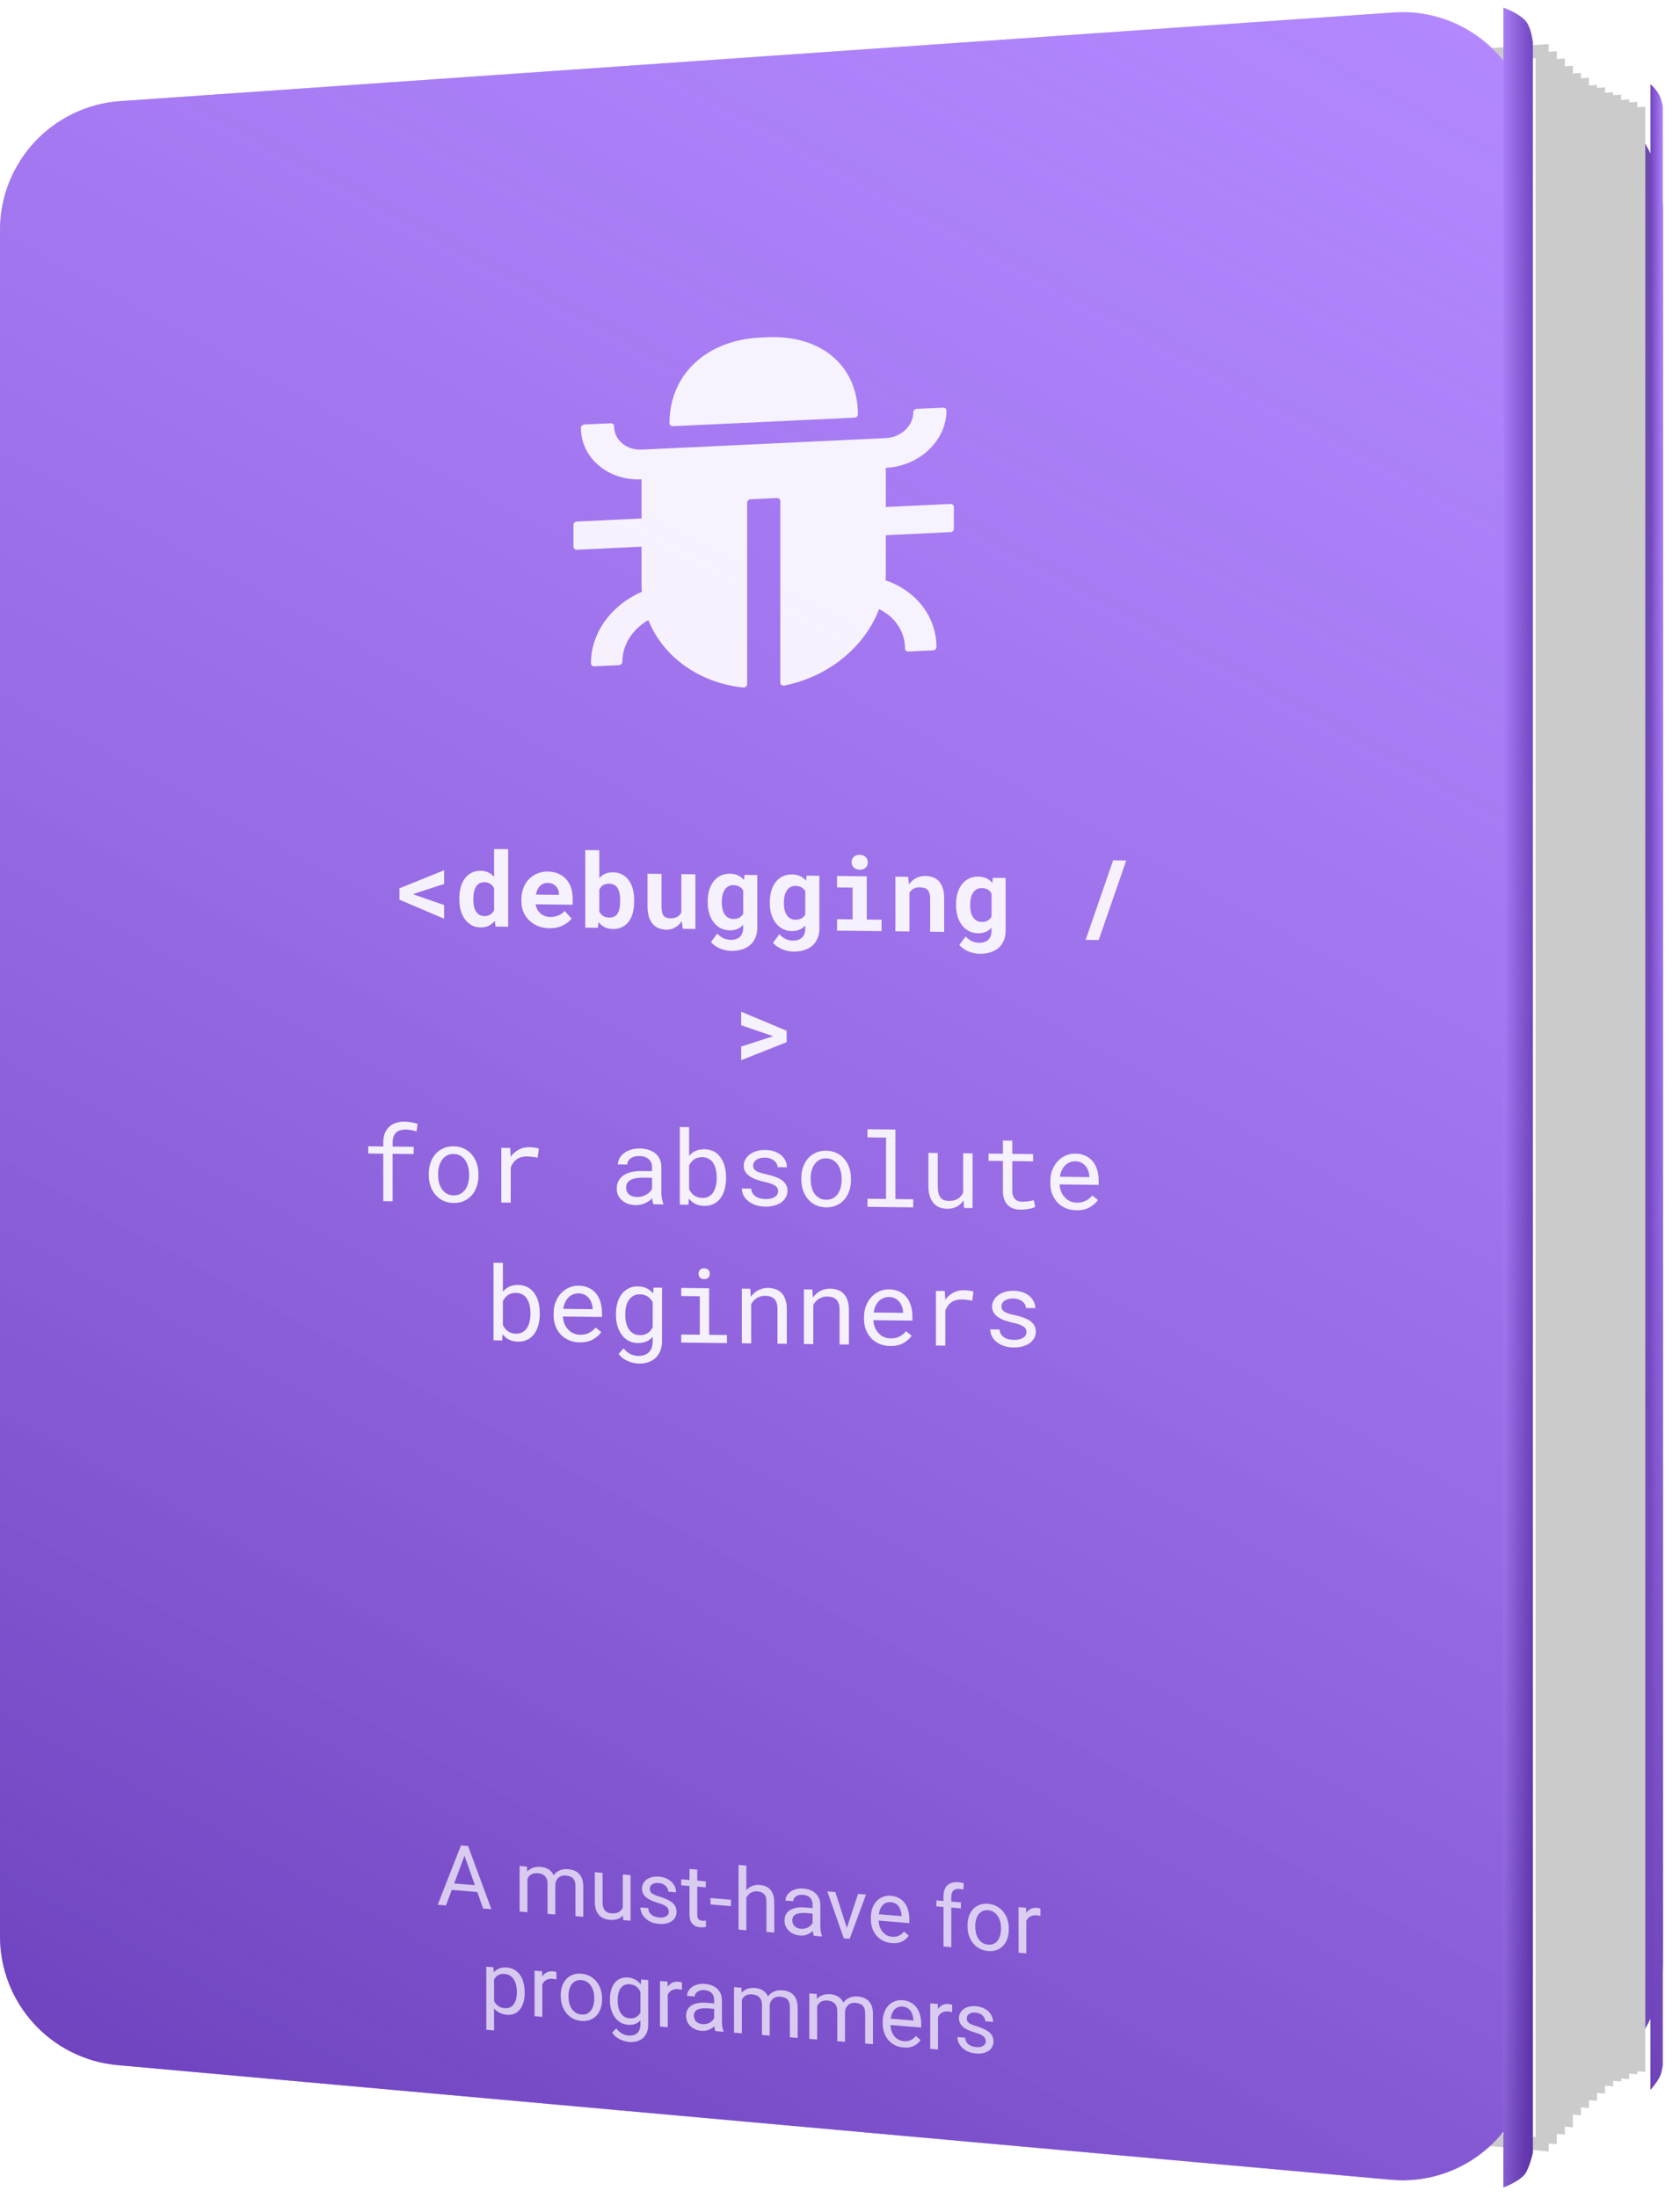 <svg width="195" height="255" viewBox="0 0 195 255" fill="none" xmlns="http://www.w3.org/2000/svg">
<path d="M177.033 9.259L29.248 18.806C21.356 19.316 15.215 25.866 15.215 33.775V215.414C15.215 223.214 21.193 229.713 28.966 230.362L176.751 242.707C185.498 243.438 193 236.536 193 227.759V24.228C193 15.563 185.68 8.7 177.033 9.259Z" fill="#250958"/>
<path d="M177.033 9.259L29.248 18.806C21.356 19.316 15.215 25.866 15.215 33.775V215.414C15.215 223.214 21.193 229.713 28.966 230.362L176.751 242.707C185.498 243.438 193 236.536 193 227.759V24.228C193 15.563 185.68 8.7 177.033 9.259Z" fill="url(#paint0_linear_4_2278)"/>
<path d="M191.574 9.764C191.574 9.764 192.47 10.521 192.762 11.426C193.002 12.167 192.992 12.39 193 12.385V239.587C193 239.587 192.909 240.249 192.762 240.653C192.483 241.421 191.574 242.427 191.574 242.427V9.764Z" fill="url(#paint1_linear_4_2278)"/>
<path d="M191.574 9.764C191.574 9.764 192.47 10.521 192.762 11.426C193.002 12.167 192.992 12.39 193 12.385V239.587C193 239.587 192.909 240.249 192.762 240.653C192.483 241.421 191.574 242.427 191.574 242.427V9.764Z" fill="url(#paint2_linear_4_2278)"/>
<g filter="url(#filter0_d_4_2278)">
<path d="M188.682 13.187L18.059 24.209V225.271L188.682 239.524V13.187Z" fill="white"/>
<path d="M188.682 13.187L18.059 24.209V225.271L188.682 239.524V13.187Z" stroke="#CBCBCB" stroke-width="1.527"/>
</g>
<g filter="url(#filter1_d_4_2278)">
<path d="M187.748 12.628L17.436 23.691V225.497L187.748 239.803V12.628Z" fill="white"/>
<path d="M187.748 12.628L17.436 23.691V225.497L187.748 239.803V12.628Z" stroke="#CBCBCB" stroke-width="1.527"/>
</g>
<g filter="url(#filter2_d_4_2278)">
<path d="M186.814 12.349L16.502 23.453V226.003L186.814 240.362V12.349Z" fill="white"/>
<path d="M186.814 12.349L16.502 23.453V226.003L186.814 240.362V12.349Z" stroke="#CBCBCB" stroke-width="1.527"/>
</g>
<g filter="url(#filter3_d_4_2278)">
<path d="M185.88 11.79L15.568 22.935V226.23L185.88 240.641V11.79Z" fill="white"/>
<path d="M185.88 11.79L15.568 22.935V226.23L185.88 240.641V11.79Z" stroke="#CBCBCB" stroke-width="1.527"/>
</g>
<g filter="url(#filter4_d_4_2278)">
<path d="M184.946 11.51L14.634 22.696V226.736L184.946 241.2V11.51Z" fill="white"/>
<path d="M184.946 11.51L14.634 22.696V226.736L184.946 241.2V11.51Z" stroke="#CBCBCB" stroke-width="1.527"/>
</g>
<g filter="url(#filter5_d_4_2278)">
<path d="M184.012 10.952L14.634 22.205V227.486L184.012 242.038V10.952Z" fill="white"/>
<path d="M184.012 10.952L14.634 22.205V227.486L184.012 242.038V10.952Z" stroke="#CBCBCB" stroke-width="1.527"/>
</g>
<g filter="url(#filter6_d_4_2278)">
<path d="M183.078 10.672L13.7 21.98V228.254L183.078 242.877V10.672Z" fill="white"/>
<path d="M183.078 10.672L13.7 21.98V228.254L183.078 242.877V10.672Z" stroke="#CBCBCB" stroke-width="1.527"/>
</g>
<g filter="url(#filter7_d_4_2278)">
<path d="M182.144 9.834L12.766 21.224V228.987L182.144 243.715V9.834Z" fill="white"/>
<path d="M182.144 9.834L12.766 21.224V228.987L182.144 243.715V9.834Z" stroke="#CBCBCB" stroke-width="1.527"/>
</g>
<g filter="url(#filter8_d_4_2278)">
<path d="M181.21 9.275L11.832 20.733V229.737L181.21 244.553V9.275Z" fill="white"/>
<path d="M181.21 9.275L11.832 20.733V229.737L181.21 244.553V9.275Z" stroke="#CBCBCB" stroke-width="1.527"/>
</g>
<g filter="url(#filter9_d_4_2278)">
<path d="M180.276 8.437L10.898 20.003V230.994L180.276 245.95V8.437Z" fill="white"/>
<path d="M180.276 8.437L10.898 20.003V230.994L180.276 245.95V8.437Z" stroke="#CBCBCB" stroke-width="1.527"/>
</g>
<g filter="url(#filter10_d_4_2278)">
<path d="M179.342 7.598L9.963 19.247V231.726L179.342 246.789V7.598Z" fill="white"/>
<path d="M179.342 7.598L9.963 19.247V231.726L179.342 246.789V7.598Z" stroke="#CBCBCB" stroke-width="1.527"/>
</g>
<g filter="url(#filter11_d_4_2278)">
<path d="M178.408 6.76L9.029 18.504V232.721L178.408 247.906V6.76Z" fill="white"/>
<path d="M178.408 6.76L9.029 18.504V232.721L178.408 247.906V6.76Z" stroke="#CBCBCB" stroke-width="1.527"/>
</g>
<g filter="url(#filter12_d_4_2278)">
<path d="M177.474 5.922L8.095 17.747V233.454L177.474 248.745V5.922Z" fill="white"/>
<path d="M177.474 5.922L8.095 17.747V233.454L177.474 248.745V5.922Z" stroke="#CBCBCB" stroke-width="1.527"/>
</g>
<path d="M161.744 1.449L13.959 11.732C6.098 12.278 0 18.815 0 26.695V224.627C0 232.391 5.924 238.871 13.656 239.567L161.441 252.863C170.22 253.653 177.785 246.738 177.785 237.923V16.413C177.785 7.719 170.417 0.846 161.744 1.449Z" fill="#B388FF"/>
<path d="M161.744 1.449L13.959 11.732C6.098 12.278 0 18.815 0 26.695V224.627C0 232.391 5.924 238.871 13.656 239.567L161.441 252.863C170.22 253.653 177.785 246.738 177.785 237.923V16.413C177.785 7.719 170.417 0.846 161.744 1.449Z" fill="url(#paint3_linear_4_2278)"/>
<path d="M174.498 0.877C174.498 0.877 176.487 1.593 177.189 2.567C177.764 3.364 177.904 4.898 177.923 4.892V249.706C177.923 249.706 177.502 251.6 176.944 252.266C176.229 253.12 174.498 253.759 174.498 253.759V0.877Z" fill="url(#paint4_linear_4_2278)"/>
<path d="M174.498 0.877C174.498 0.877 176.487 1.593 177.189 2.567C177.764 3.364 177.904 4.898 177.923 4.892V249.706C177.923 249.706 177.502 251.6 176.944 252.266C176.229 253.12 174.498 253.759 174.498 253.759V0.877Z" fill="url(#paint5_linear_4_2278)"/>
<path d="M54.109 214.76L51.764 221.046L50.805 220.967L53.506 214.08L54.124 214.131L54.109 214.76ZM56.075 221.401L53.725 214.728L53.71 214.097L54.328 214.148L57.038 221.481L56.075 221.401ZM55.953 218.76V219.531L51.973 219.203V218.431L55.953 218.76ZM61.219 217.592V221.826L60.313 221.751V216.468L61.17 216.538L61.219 217.592ZM61.034 218.968L60.615 218.919C60.618 218.558 60.666 218.228 60.756 217.93C60.847 217.628 60.982 217.371 61.16 217.158C61.339 216.944 61.561 216.787 61.827 216.685C62.093 216.58 62.401 216.542 62.752 216.571C62.998 216.591 63.225 216.646 63.433 216.735C63.641 216.82 63.821 216.944 63.973 217.106C64.126 217.269 64.244 217.471 64.328 217.712C64.413 217.953 64.455 218.24 64.455 218.572V222.092L63.554 222.018V218.542C63.554 218.265 63.508 218.04 63.413 217.866C63.322 217.692 63.193 217.561 63.024 217.472C62.855 217.38 62.657 217.325 62.43 217.306C62.164 217.284 61.942 217.313 61.764 217.393C61.585 217.473 61.443 217.591 61.336 217.748C61.228 217.905 61.151 218.089 61.102 218.3C61.056 218.508 61.034 218.731 61.034 218.968ZM64.445 218.752L63.842 218.888C63.845 218.598 63.892 218.324 63.983 218.064C64.077 217.805 64.211 217.579 64.387 217.385C64.565 217.191 64.784 217.045 65.044 216.946C65.303 216.843 65.6 216.806 65.934 216.834C66.216 216.857 66.466 216.915 66.683 217.008C66.904 217.101 67.089 217.232 67.238 217.4C67.391 217.566 67.506 217.772 67.584 218.019C67.662 218.267 67.701 218.556 67.701 218.888V222.36L66.795 222.285V218.804C66.795 218.508 66.748 218.274 66.654 218.104C66.564 217.93 66.434 217.804 66.265 217.725C66.1 217.643 65.902 217.593 65.671 217.574C65.473 217.557 65.298 217.577 65.146 217.633C64.993 217.689 64.865 217.772 64.761 217.884C64.657 217.993 64.578 218.121 64.523 218.27C64.471 218.419 64.445 218.579 64.445 218.752ZM72.285 221.517V217.455L73.19 217.53V222.813L72.328 222.742L72.285 221.517ZM72.455 220.418L72.83 220.439C72.83 220.791 72.792 221.113 72.718 221.407C72.646 221.697 72.53 221.944 72.367 222.149C72.205 222.354 71.993 222.507 71.73 222.609C71.467 222.708 71.147 222.742 70.771 222.711C70.515 222.69 70.28 222.633 70.066 222.54C69.855 222.448 69.673 222.318 69.521 222.149C69.368 221.98 69.25 221.767 69.165 221.509C69.084 221.252 69.044 220.947 69.044 220.596V217.188L69.944 217.262V220.68C69.944 220.917 69.97 221.117 70.022 221.277C70.077 221.435 70.15 221.563 70.241 221.661C70.335 221.757 70.439 221.827 70.552 221.873C70.669 221.918 70.789 221.946 70.912 221.956C71.295 221.988 71.599 221.939 71.822 221.811C72.046 221.68 72.207 221.493 72.304 221.25C72.405 221.005 72.455 220.727 72.455 220.418ZM77.628 221.777C77.628 221.647 77.599 221.524 77.54 221.409C77.485 221.29 77.37 221.178 77.195 221.073C77.023 220.964 76.763 220.861 76.416 220.764C76.124 220.678 75.86 220.583 75.623 220.479C75.389 220.375 75.19 220.256 75.024 220.122C74.862 219.988 74.737 219.836 74.65 219.667C74.562 219.497 74.518 219.302 74.518 219.084C74.518 218.876 74.564 218.683 74.654 218.505C74.749 218.327 74.88 218.173 75.049 218.044C75.221 217.915 75.427 217.82 75.667 217.758C75.907 217.697 76.174 217.678 76.47 217.702C76.891 217.737 77.251 217.842 77.55 218.016C77.848 218.19 78.077 218.409 78.236 218.673C78.395 218.934 78.475 219.215 78.475 219.518L77.574 219.444C77.574 219.297 77.531 219.152 77.443 219.008C77.359 218.861 77.234 218.735 77.068 218.631C76.906 218.526 76.707 218.464 76.47 218.445C76.22 218.424 76.017 218.446 75.861 218.512C75.709 218.574 75.597 218.661 75.526 218.772C75.457 218.884 75.423 219.004 75.423 219.135C75.423 219.232 75.44 219.322 75.472 219.402C75.508 219.48 75.569 219.555 75.657 219.628C75.745 219.697 75.868 219.765 76.027 219.834C76.186 219.902 76.388 219.974 76.635 220.05C77.067 220.183 77.422 220.33 77.701 220.489C77.98 220.649 78.187 220.834 78.324 221.044C78.46 221.254 78.528 221.5 78.528 221.783C78.528 222.014 78.479 222.222 78.382 222.406C78.288 222.59 78.15 222.745 77.969 222.87C77.79 222.992 77.576 223.082 77.326 223.139C77.079 223.194 76.802 223.208 76.494 223.183C76.03 223.145 75.638 223.029 75.316 222.837C74.995 222.644 74.752 222.409 74.586 222.132C74.421 221.855 74.338 221.57 74.338 221.277L75.243 221.351C75.256 221.6 75.328 221.803 75.457 221.96C75.587 222.114 75.746 222.229 75.934 222.307C76.123 222.381 76.309 222.425 76.494 222.441C76.74 222.461 76.947 222.445 77.112 222.394C77.281 222.343 77.409 222.264 77.496 222.157C77.584 222.05 77.628 221.924 77.628 221.777ZM81.915 218.249V218.942L79.068 218.708V218.014L81.915 218.249ZM80.032 216.81L80.932 216.884V222.143C80.932 222.322 80.96 222.459 81.015 222.555C81.07 222.65 81.141 222.716 81.229 222.753C81.317 222.79 81.411 222.812 81.511 222.82C81.586 222.826 81.664 222.826 81.745 222.82C81.829 222.811 81.892 222.803 81.934 222.797L81.939 223.534C81.868 223.551 81.774 223.565 81.657 223.574C81.544 223.588 81.406 223.588 81.243 223.575C81.023 223.556 80.82 223.496 80.635 223.393C80.45 223.289 80.303 223.131 80.192 222.917C80.085 222.699 80.032 222.415 80.032 222.063V216.81ZM84.844 220.38V221.122L82.47 220.927V220.184L84.844 220.38ZM86.626 216.421V223.921L85.725 223.846V216.346L86.626 216.421ZM86.412 221.061L86.037 221.016C86.04 220.655 86.094 220.325 86.197 220.028C86.301 219.727 86.447 219.471 86.635 219.258C86.823 219.046 87.047 218.889 87.307 218.786C87.57 218.681 87.86 218.642 88.178 218.668C88.438 218.689 88.671 218.744 88.879 218.833C89.086 218.919 89.263 219.044 89.409 219.209C89.558 219.374 89.672 219.582 89.75 219.833C89.828 220.08 89.867 220.378 89.867 220.726V224.188L88.961 224.113V220.642C88.961 220.365 88.921 220.14 88.84 219.968C88.759 219.792 88.64 219.66 88.484 219.572C88.329 219.481 88.137 219.426 87.91 219.408C87.686 219.389 87.482 219.419 87.297 219.499C87.115 219.578 86.958 219.695 86.825 219.85C86.695 220.006 86.593 220.188 86.519 220.396C86.447 220.602 86.412 220.824 86.412 221.061ZM94.319 223.652V220.932C94.319 220.724 94.277 220.54 94.193 220.38C94.112 220.217 93.988 220.086 93.823 219.988C93.657 219.89 93.453 219.83 93.21 219.81C92.983 219.792 92.783 219.814 92.611 219.878C92.442 219.942 92.309 220.034 92.212 220.153C92.118 220.272 92.071 220.405 92.071 220.551L91.171 220.477C91.171 220.288 91.219 220.105 91.317 219.928C91.414 219.75 91.553 219.594 91.735 219.459C91.92 219.322 92.141 219.219 92.397 219.153C92.657 219.083 92.945 219.061 93.263 219.087C93.646 219.119 93.983 219.212 94.275 219.366C94.571 219.521 94.801 219.736 94.966 220.014C95.135 220.288 95.219 220.622 95.219 221.016V223.477C95.219 223.653 95.234 223.841 95.263 224.042C95.296 224.243 95.343 224.418 95.404 224.567V224.645L94.465 224.567C94.42 224.459 94.384 224.318 94.358 224.143C94.332 223.965 94.319 223.802 94.319 223.652ZM94.475 221.365L94.485 222L93.575 221.925C93.318 221.904 93.09 221.907 92.888 221.932C92.687 221.955 92.519 222.001 92.382 222.071C92.246 222.141 92.142 222.235 92.071 222.353C92 222.468 91.964 222.606 91.964 222.769C91.964 222.935 92.001 223.09 92.076 223.232C92.15 223.375 92.262 223.494 92.412 223.587C92.564 223.678 92.751 223.732 92.971 223.751C93.247 223.773 93.49 223.735 93.701 223.635C93.912 223.535 94.079 223.406 94.202 223.247C94.329 223.088 94.397 222.929 94.407 222.77L94.791 223.237C94.769 223.372 94.707 223.518 94.606 223.676C94.506 223.833 94.371 223.982 94.202 224.121C94.037 224.257 93.839 224.366 93.609 224.448C93.382 224.527 93.125 224.554 92.84 224.531C92.483 224.501 92.17 224.406 91.901 224.243C91.635 224.081 91.427 223.877 91.278 223.631C91.132 223.381 91.059 223.11 91.059 222.817C91.059 222.533 91.114 222.289 91.224 222.083C91.335 221.874 91.493 221.707 91.701 221.58C91.909 221.451 92.159 221.361 92.451 221.31C92.743 221.259 93.069 221.249 93.429 221.279L94.475 221.365ZM98.159 224.056L99.599 219.707L100.519 219.783L98.626 224.91L98.022 224.861L98.159 224.056ZM96.957 219.489L98.441 224.104L98.543 224.903L97.94 224.854L96.032 219.413L96.957 219.489ZM103.502 225.41C103.135 225.38 102.803 225.291 102.504 225.142C102.209 224.991 101.954 224.793 101.74 224.547C101.529 224.302 101.367 224.018 101.254 223.696C101.14 223.374 101.083 223.028 101.083 222.657V222.452C101.083 222.022 101.147 221.645 101.273 221.32C101.4 220.992 101.572 220.72 101.789 220.503C102.006 220.287 102.253 220.13 102.529 220.032C102.804 219.934 103.09 219.898 103.385 219.922C103.761 219.953 104.086 220.045 104.358 220.197C104.634 220.35 104.86 220.551 105.035 220.8C105.21 221.046 105.34 221.33 105.424 221.653C105.508 221.972 105.551 222.317 105.551 222.688V223.094L101.619 222.769V222.032L104.65 222.282V222.214C104.637 221.978 104.589 221.746 104.504 221.518C104.423 221.29 104.293 221.097 104.115 220.939C103.937 220.781 103.693 220.69 103.385 220.664C103.181 220.647 102.993 220.676 102.821 220.749C102.649 220.82 102.501 220.935 102.378 221.094C102.255 221.253 102.159 221.452 102.091 221.69C102.023 221.929 101.988 222.207 101.988 222.526V222.732C101.988 222.982 102.023 223.221 102.091 223.448C102.162 223.672 102.264 223.872 102.397 224.049C102.534 224.227 102.697 224.37 102.889 224.481C103.083 224.591 103.304 224.656 103.551 224.677C103.868 224.703 104.138 224.66 104.358 224.548C104.579 224.436 104.772 224.278 104.937 224.073L105.482 224.553C105.369 224.716 105.225 224.869 105.049 225.01C104.874 225.152 104.658 225.261 104.402 225.338C104.149 225.415 103.849 225.439 103.502 225.41ZM110.417 225.883L109.517 225.808V219.969C109.517 219.588 109.585 219.273 109.721 219.023C109.861 218.771 110.06 218.589 110.32 218.477C110.579 218.362 110.887 218.319 111.244 218.348C111.348 218.357 111.452 218.372 111.556 218.394C111.663 218.415 111.766 218.443 111.867 218.478L111.818 219.211C111.75 219.189 111.672 219.171 111.585 219.158C111.5 219.144 111.416 219.134 111.332 219.127C111.14 219.111 110.975 219.137 110.835 219.203C110.699 219.267 110.595 219.369 110.524 219.51C110.453 219.65 110.417 219.828 110.417 220.043V225.883ZM111.536 220.692V221.385L108.685 221.15V220.457L111.536 220.692ZM112.3 223.455V223.343C112.3 222.962 112.355 222.613 112.466 222.297C112.576 221.977 112.735 221.705 112.943 221.482C113.15 221.255 113.402 221.086 113.697 220.977C113.992 220.865 114.323 220.824 114.69 220.854C115.059 220.885 115.392 220.98 115.687 221.141C115.986 221.3 116.239 221.509 116.446 221.77C116.657 222.029 116.818 222.327 116.928 222.665C117.038 222.999 117.093 223.357 117.093 223.738V223.85C117.093 224.231 117.038 224.58 116.928 224.896C116.818 225.213 116.657 225.484 116.446 225.711C116.239 225.935 115.987 226.103 115.692 226.215C115.4 226.324 115.069 226.364 114.699 226.333C114.329 226.303 113.997 226.209 113.702 226.051C113.406 225.89 113.153 225.68 112.943 225.422C112.735 225.161 112.576 224.863 112.466 224.528C112.355 224.194 112.3 223.836 112.3 223.455ZM113.2 223.417V223.529C113.2 223.793 113.231 224.044 113.293 224.284C113.355 224.52 113.447 224.733 113.57 224.922C113.697 225.111 113.854 225.266 114.042 225.386C114.23 225.502 114.449 225.571 114.699 225.591C114.946 225.612 115.162 225.579 115.346 225.493C115.535 225.405 115.69 225.276 115.814 225.107C115.937 224.938 116.029 224.741 116.091 224.515C116.156 224.286 116.188 224.039 116.188 223.776V223.663C116.188 223.403 116.156 223.154 116.091 222.918C116.029 222.678 115.935 222.464 115.809 222.275C115.685 222.082 115.53 221.926 115.342 221.806C115.157 221.687 114.939 221.617 114.69 221.596C114.443 221.576 114.226 221.61 114.037 221.699C113.853 221.788 113.697 221.918 113.57 222.09C113.447 222.259 113.355 222.458 113.293 222.687C113.231 222.913 113.2 223.156 113.2 223.417ZM119.123 222.147V226.601L118.222 226.526V221.243L119.098 221.315L119.123 222.147ZM120.768 221.424L120.763 222.263C120.688 222.241 120.617 222.225 120.549 222.216C120.484 222.204 120.409 222.195 120.325 222.188C120.117 222.171 119.934 222.188 119.775 222.24C119.616 222.292 119.481 222.372 119.371 222.48C119.261 222.588 119.173 222.721 119.108 222.879C119.046 223.033 119.006 223.206 118.986 223.396L118.733 223.522C118.733 223.203 118.764 222.906 118.826 222.631C118.891 222.356 118.99 222.117 119.123 221.913C119.256 221.706 119.424 221.551 119.629 221.447C119.836 221.34 120.083 221.299 120.368 221.322C120.433 221.328 120.508 221.342 120.592 221.365C120.677 221.385 120.735 221.405 120.768 221.424ZM57.35 229.239V235.538L56.445 235.463V228.149L57.272 228.217L57.35 229.239ZM60.898 231.114V231.216C60.898 231.6 60.852 231.953 60.761 232.274C60.67 232.592 60.537 232.864 60.362 233.091C60.19 233.318 59.978 233.487 59.725 233.6C59.472 233.712 59.181 233.755 58.854 233.728C58.52 233.701 58.224 233.621 57.968 233.489C57.712 233.357 57.494 233.178 57.316 232.952C57.138 232.726 56.995 232.46 56.888 232.155C56.784 231.85 56.712 231.511 56.674 231.136V230.589C56.712 230.202 56.785 229.858 56.892 229.558C57 229.257 57.141 229.005 57.316 228.802C57.494 228.595 57.71 228.445 57.963 228.352C58.216 228.256 58.508 228.221 58.839 228.248C59.17 228.276 59.464 228.365 59.72 228.516C59.976 228.664 60.192 228.865 60.367 229.117C60.542 229.369 60.674 229.664 60.761 230.004C60.852 230.34 60.898 230.71 60.898 231.114ZM59.992 231.141V231.039C59.992 230.775 59.965 230.526 59.91 230.29C59.855 230.051 59.769 229.839 59.652 229.653C59.538 229.465 59.392 229.313 59.214 229.197C59.035 229.078 58.823 229.009 58.576 228.988C58.349 228.97 58.151 228.993 57.983 229.057C57.817 229.121 57.676 229.215 57.559 229.339C57.442 229.46 57.347 229.602 57.272 229.765C57.201 229.925 57.147 230.093 57.111 230.269V231.534C57.176 231.767 57.267 231.989 57.384 232.201C57.501 232.409 57.657 232.583 57.851 232.723C58.046 232.859 58.291 232.94 58.586 232.964C58.829 232.984 59.039 232.951 59.214 232.864C59.392 232.775 59.538 232.645 59.652 232.476C59.769 232.306 59.855 232.108 59.91 231.882C59.965 231.652 59.992 231.405 59.992 231.141ZM62.946 229.515V233.968L62.046 233.894V228.611L62.922 228.683L62.946 229.515ZM64.591 228.791L64.586 229.631C64.511 229.608 64.44 229.593 64.372 229.584C64.307 229.572 64.233 229.562 64.148 229.555C63.941 229.538 63.757 229.556 63.598 229.608C63.439 229.66 63.305 229.74 63.194 229.848C63.084 229.956 62.996 230.089 62.932 230.246C62.87 230.401 62.829 230.573 62.81 230.763L62.557 230.889C62.557 230.57 62.588 230.273 62.649 229.998C62.714 229.724 62.813 229.484 62.946 229.281C63.079 229.073 63.248 228.918 63.452 228.814C63.66 228.708 63.907 228.666 64.192 228.69C64.257 228.695 64.332 228.71 64.416 228.733C64.5 228.753 64.559 228.772 64.591 228.791ZM65.087 231.562V231.449C65.087 231.068 65.142 230.72 65.253 230.403C65.363 230.084 65.522 229.812 65.73 229.588C65.937 229.361 66.189 229.193 66.484 229.084C66.779 228.972 67.11 228.931 67.477 228.961C67.847 228.991 68.179 229.087 68.474 229.248C68.773 229.406 69.026 229.616 69.234 229.877C69.444 230.135 69.605 230.433 69.715 230.771C69.826 231.106 69.881 231.464 69.881 231.845V231.957C69.881 232.338 69.826 232.686 69.715 233.003C69.605 233.319 69.444 233.591 69.234 233.818C69.026 234.041 68.774 234.209 68.479 234.322C68.187 234.431 67.856 234.471 67.487 234.44C67.117 234.41 66.784 234.315 66.489 234.158C66.194 233.997 65.941 233.787 65.73 233.529C65.522 233.267 65.363 232.969 65.253 232.635C65.142 232.3 65.087 231.942 65.087 231.562ZM65.988 231.523V231.636C65.988 231.899 66.019 232.151 66.08 232.39C66.142 232.627 66.234 232.839 66.358 233.029C66.484 233.218 66.641 233.373 66.829 233.492C67.018 233.609 67.237 233.677 67.487 233.698C67.733 233.718 67.949 233.686 68.134 233.6C68.322 233.511 68.478 233.382 68.601 233.214C68.724 233.045 68.817 232.847 68.878 232.621C68.943 232.392 68.975 232.146 68.975 231.882V231.77C68.975 231.509 68.943 231.261 68.878 231.025C68.817 230.785 68.722 230.571 68.596 230.381C68.473 230.189 68.317 230.033 68.129 229.913C67.944 229.794 67.727 229.724 67.477 229.703C67.23 229.683 67.013 229.717 66.825 229.805C66.64 229.894 66.484 230.025 66.358 230.197C66.234 230.365 66.142 230.565 66.08 230.794C66.019 231.02 65.988 231.263 65.988 231.523ZM74.421 229.631L75.239 229.698V234.869C75.239 235.335 75.144 235.724 74.956 236.038C74.768 236.351 74.505 236.578 74.168 236.72C73.834 236.865 73.448 236.919 73.01 236.883C72.828 236.868 72.614 236.821 72.367 236.742C72.124 236.667 71.884 236.551 71.647 236.395C71.414 236.242 71.217 236.045 71.058 235.804L71.53 235.306C71.751 235.591 71.981 235.795 72.221 235.919C72.465 236.044 72.705 236.116 72.942 236.135C73.227 236.159 73.474 236.125 73.681 236.035C73.889 235.945 74.049 235.798 74.163 235.596C74.28 235.397 74.338 235.145 74.338 234.839V230.786L74.421 229.631ZM70.796 232.032V231.93C70.796 231.526 70.843 231.164 70.937 230.843C71.034 230.519 71.172 230.245 71.35 230.022C71.532 229.8 71.751 229.635 72.007 229.53C72.263 229.421 72.552 229.379 72.873 229.406C73.204 229.433 73.493 229.515 73.74 229.653C73.99 229.788 74.2 229.973 74.372 230.208C74.547 230.441 74.685 230.716 74.786 231.033C74.886 231.351 74.956 231.706 74.995 232.1V232.55C74.96 232.934 74.89 233.276 74.786 233.577C74.685 233.878 74.547 234.13 74.372 234.334C74.2 234.538 73.99 234.688 73.74 234.785C73.49 234.878 73.198 234.911 72.864 234.883C72.549 234.858 72.263 234.767 72.007 234.613C71.754 234.458 71.537 234.253 71.355 233.997C71.174 233.742 71.034 233.447 70.937 233.113C70.843 232.777 70.796 232.416 70.796 232.032ZM71.696 232.004V232.107C71.696 232.37 71.722 232.62 71.774 232.855C71.829 233.091 71.912 233.301 72.022 233.486C72.135 233.671 72.28 233.821 72.455 233.937C72.63 234.049 72.839 234.115 73.083 234.135C73.381 234.16 73.628 234.116 73.822 234.006C74.017 233.895 74.171 233.74 74.285 233.541C74.401 233.342 74.492 233.123 74.557 232.884V231.708C74.522 231.526 74.466 231.349 74.392 231.176C74.32 231.001 74.226 230.844 74.109 230.704C73.996 230.561 73.855 230.444 73.686 230.352C73.517 230.26 73.32 230.204 73.092 230.186C72.846 230.165 72.633 230.2 72.455 230.289C72.28 230.376 72.135 230.504 72.022 230.673C71.912 230.84 71.829 231.038 71.774 231.268C71.722 231.495 71.696 231.74 71.696 232.004ZM77.506 230.716V235.169L76.606 235.094V229.811L77.482 229.883L77.506 230.716ZM79.151 229.992L79.146 230.831C79.072 230.809 79 230.793 78.932 230.784C78.867 230.772 78.793 230.763 78.708 230.756C78.501 230.739 78.317 230.756 78.158 230.808C77.999 230.86 77.865 230.94 77.754 231.049C77.644 231.157 77.556 231.289 77.492 231.447C77.43 231.601 77.389 231.774 77.37 231.964L77.117 232.09C77.117 231.771 77.148 231.474 77.209 231.199C77.274 230.924 77.373 230.685 77.506 230.481C77.639 230.274 77.808 230.119 78.012 230.015C78.22 229.909 78.466 229.867 78.752 229.891C78.817 229.896 78.891 229.91 78.976 229.933C79.06 229.953 79.118 229.973 79.151 229.992ZM82.893 234.71V231.99C82.893 231.782 82.851 231.597 82.767 231.437C82.686 231.275 82.562 231.144 82.397 231.046C82.231 230.947 82.027 230.888 81.784 230.868C81.556 230.849 81.357 230.872 81.185 230.936C81.016 231 80.883 231.092 80.786 231.211C80.692 231.33 80.645 231.463 80.645 231.609L79.745 231.535C79.745 231.346 79.793 231.163 79.891 230.985C79.988 230.808 80.127 230.652 80.309 230.517C80.494 230.379 80.715 230.277 80.971 230.21C81.231 230.141 81.519 230.119 81.837 230.145C82.22 230.177 82.557 230.269 82.849 230.424C83.145 230.578 83.375 230.794 83.54 231.072C83.709 231.346 83.793 231.68 83.793 232.074V234.535C83.793 234.711 83.808 234.899 83.837 235.1C83.87 235.301 83.917 235.476 83.978 235.624V235.702L83.039 235.625C82.994 235.517 82.958 235.376 82.932 235.201C82.906 235.023 82.893 234.859 82.893 234.71ZM83.049 232.423L83.059 233.058L82.149 232.983C81.892 232.962 81.664 232.964 81.463 232.99C81.261 233.013 81.093 233.059 80.956 233.129C80.82 233.199 80.716 233.293 80.645 233.411C80.573 233.525 80.538 233.664 80.538 233.827C80.538 233.993 80.575 234.147 80.65 234.29C80.724 234.433 80.836 234.551 80.986 234.645C81.138 234.736 81.325 234.79 81.545 234.808C81.821 234.831 82.064 234.793 82.275 234.693C82.486 234.593 82.653 234.464 82.776 234.304C82.903 234.146 82.971 233.987 82.981 233.828L83.365 234.294C83.343 234.429 83.281 234.576 83.18 234.733C83.08 234.891 82.945 235.039 82.776 235.178C82.611 235.315 82.413 235.424 82.183 235.505C81.956 235.584 81.699 235.612 81.414 235.589C81.057 235.559 80.744 235.463 80.475 235.301C80.209 235.139 80.001 234.935 79.852 234.688C79.706 234.439 79.633 234.167 79.633 233.874C79.633 233.591 79.688 233.347 79.798 233.141C79.909 232.932 80.067 232.764 80.275 232.638C80.483 232.509 80.733 232.419 81.025 232.368C81.317 232.317 81.642 232.307 82.003 232.336L83.049 232.423ZM86.105 231.644V235.878L85.2 235.803V230.52L86.056 230.591L86.105 231.644ZM85.92 233.021L85.501 232.972C85.505 232.61 85.552 232.281 85.643 231.982C85.733 231.68 85.868 231.423 86.046 231.21C86.225 230.997 86.447 230.839 86.713 230.737C86.979 230.632 87.287 230.594 87.638 230.623C87.884 230.644 88.111 230.698 88.319 230.787C88.527 230.872 88.707 230.996 88.859 231.159C89.012 231.321 89.13 231.523 89.215 231.764C89.299 232.005 89.341 232.292 89.341 232.624V236.145L88.441 236.07V232.594C88.441 232.317 88.394 232.092 88.3 231.918C88.209 231.745 88.079 231.613 87.91 231.525C87.742 231.433 87.544 231.377 87.317 231.359C87.051 231.337 86.828 231.365 86.65 231.445C86.472 231.525 86.329 231.643 86.222 231.8C86.115 231.958 86.037 232.142 85.988 232.353C85.943 232.56 85.92 232.783 85.92 233.021ZM89.331 232.804L88.728 232.94C88.731 232.65 88.778 232.376 88.869 232.116C88.963 231.857 89.098 231.631 89.273 231.437C89.451 231.243 89.67 231.097 89.93 230.998C90.189 230.896 90.486 230.858 90.82 230.886C91.103 230.909 91.352 230.967 91.57 231.06C91.79 231.153 91.975 231.284 92.124 231.452C92.277 231.618 92.392 231.824 92.47 232.072C92.548 232.319 92.587 232.609 92.587 232.941V236.412L91.682 236.338V232.856C91.682 232.56 91.635 232.327 91.541 232.156C91.45 231.983 91.32 231.856 91.151 231.777C90.986 231.695 90.788 231.645 90.558 231.626C90.36 231.609 90.184 231.629 90.032 231.685C89.879 231.741 89.751 231.825 89.648 231.937C89.544 232.045 89.464 232.174 89.409 232.322C89.357 232.471 89.331 232.631 89.331 232.804ZM94.845 232.365V236.598L93.94 236.524V231.241L94.796 231.311L94.845 232.365ZM94.66 233.741L94.241 233.692C94.245 233.331 94.292 233.001 94.382 232.703C94.473 232.401 94.608 232.144 94.786 231.931C94.965 231.717 95.187 231.56 95.453 231.458C95.719 231.353 96.027 231.315 96.378 231.344C96.624 231.364 96.851 231.419 97.059 231.508C97.267 231.593 97.447 231.717 97.599 231.879C97.752 232.042 97.87 232.243 97.954 232.485C98.039 232.726 98.081 233.013 98.081 233.345V236.865L97.181 236.791V233.315C97.181 233.038 97.133 232.813 97.04 232.639C96.949 232.465 96.819 232.334 96.65 232.245C96.481 232.153 96.284 232.098 96.056 232.079C95.79 232.057 95.568 232.086 95.39 232.166C95.211 232.246 95.069 232.364 94.962 232.521C94.855 232.678 94.777 232.862 94.728 233.073C94.683 233.281 94.66 233.504 94.66 233.741ZM98.071 233.525L97.468 233.66C97.471 233.371 97.518 233.097 97.609 232.837C97.703 232.578 97.838 232.351 98.013 232.158C98.191 231.964 98.41 231.818 98.67 231.719C98.929 231.616 99.226 231.579 99.56 231.606C99.843 231.63 100.092 231.688 100.31 231.781C100.53 231.874 100.715 232.004 100.864 232.173C101.017 232.339 101.132 232.545 101.21 232.792C101.288 233.04 101.327 233.329 101.327 233.661V237.133L100.422 237.058V233.577C100.422 233.281 100.374 233.047 100.28 232.877C100.19 232.703 100.06 232.577 99.891 232.498C99.726 232.416 99.528 232.366 99.297 232.347C99.1 232.33 98.924 232.35 98.772 232.406C98.619 232.462 98.491 232.545 98.387 232.657C98.284 232.766 98.204 232.894 98.149 233.043C98.097 233.192 98.071 233.352 98.071 233.525ZM104.874 237.523C104.508 237.493 104.175 237.404 103.877 237.255C103.581 237.104 103.327 236.906 103.113 236.66C102.902 236.415 102.74 236.131 102.626 235.809C102.512 235.488 102.456 235.141 102.456 234.77V234.565C102.456 234.135 102.519 233.758 102.645 233.433C102.772 233.105 102.944 232.833 103.161 232.616C103.379 232.4 103.625 232.243 103.901 232.145C104.177 232.047 104.462 232.011 104.757 232.035C105.134 232.066 105.458 232.158 105.731 232.311C106.006 232.464 106.232 232.664 106.407 232.913C106.582 233.159 106.712 233.443 106.796 233.766C106.881 234.085 106.923 234.43 106.923 234.802V235.207L102.991 234.883V234.145L106.023 234.395V234.327C106.01 234.091 105.961 233.86 105.877 233.631C105.796 233.403 105.666 233.21 105.487 233.052C105.309 232.894 105.066 232.803 104.757 232.777C104.553 232.76 104.365 232.789 104.193 232.863C104.021 232.933 103.873 233.048 103.75 233.207C103.627 233.366 103.531 233.565 103.463 233.803C103.395 234.042 103.361 234.321 103.361 234.64V234.845C103.361 235.095 103.395 235.334 103.463 235.561C103.534 235.785 103.637 235.986 103.77 236.163C103.906 236.34 104.07 236.484 104.261 236.594C104.456 236.704 104.676 236.77 104.923 236.79C105.241 236.816 105.51 236.773 105.731 236.661C105.951 236.549 106.144 236.391 106.31 236.187L106.855 236.666C106.741 236.829 106.597 236.982 106.422 237.123C106.246 237.265 106.031 237.374 105.774 237.451C105.521 237.528 105.221 237.552 104.874 237.523ZM108.874 233.302V237.755L107.974 237.681V232.398L108.85 232.47L108.874 233.302ZM110.519 232.579L110.514 233.418C110.44 233.396 110.368 233.38 110.3 233.371C110.235 233.359 110.161 233.35 110.076 233.343C109.869 233.326 109.685 233.343 109.526 233.395C109.367 233.447 109.233 233.527 109.122 233.635C109.012 233.743 108.925 233.876 108.86 234.034C108.798 234.188 108.758 234.36 108.738 234.551L108.485 234.676C108.485 234.357 108.516 234.06 108.577 233.786C108.642 233.511 108.741 233.272 108.874 233.068C109.007 232.861 109.176 232.705 109.38 232.602C109.588 232.495 109.835 232.454 110.12 232.477C110.185 232.483 110.26 232.497 110.344 232.52C110.428 232.54 110.487 232.56 110.519 232.579ZM114.417 236.811C114.417 236.681 114.388 236.558 114.329 236.443C114.274 236.324 114.159 236.212 113.984 236.106C113.812 235.998 113.552 235.895 113.205 235.798C112.913 235.712 112.649 235.617 112.412 235.513C112.179 235.409 111.979 235.29 111.814 235.156C111.651 235.022 111.526 234.87 111.439 234.7C111.351 234.53 111.307 234.336 111.307 234.118C111.307 233.91 111.353 233.717 111.444 233.539C111.538 233.361 111.669 233.207 111.838 233.078C112.01 232.949 112.216 232.854 112.456 232.792C112.696 232.73 112.964 232.712 113.259 232.736C113.681 232.771 114.041 232.875 114.339 233.05C114.638 233.224 114.866 233.443 115.025 233.707C115.184 233.968 115.264 234.249 115.264 234.552L114.363 234.478C114.363 234.331 114.32 234.186 114.232 234.042C114.148 233.895 114.023 233.769 113.857 233.664C113.695 233.56 113.496 233.498 113.259 233.478C113.009 233.458 112.806 233.48 112.651 233.545C112.498 233.608 112.386 233.694 112.315 233.806C112.247 233.917 112.213 234.038 112.213 234.168C112.213 234.266 112.229 234.355 112.261 234.436C112.297 234.514 112.359 234.589 112.446 234.661C112.534 234.73 112.657 234.799 112.816 234.868C112.975 234.936 113.178 235.008 113.424 235.084C113.856 235.217 114.211 235.363 114.49 235.523C114.769 235.683 114.977 235.868 115.113 236.078C115.249 236.287 115.317 236.534 115.317 236.817C115.317 237.048 115.269 237.256 115.171 237.44C115.077 237.624 114.939 237.779 114.758 237.904C114.579 238.026 114.365 238.115 114.115 238.173C113.869 238.228 113.591 238.242 113.283 238.217C112.819 238.178 112.427 238.063 112.106 237.871C111.784 237.678 111.541 237.443 111.376 237.166C111.21 236.888 111.127 236.603 111.127 236.31L112.033 236.385C112.045 236.633 112.117 236.836 112.247 236.993C112.376 237.147 112.535 237.263 112.724 237.34C112.912 237.415 113.098 237.459 113.283 237.474C113.53 237.495 113.736 237.479 113.901 237.428C114.07 237.377 114.198 237.298 114.286 237.191C114.373 237.084 114.417 236.958 114.417 236.811Z" fill="white" fill-opacity="0.7"/>
<path d="M51.55 106.578L46.365 104.367V103.049L51.55 100.959V102.541L48.34 103.593L47.941 103.735L48.34 103.88L51.55 104.99V106.578ZM53.314 104.226C53.314 103.745 53.369 103.307 53.478 102.91C53.591 102.512 53.755 102.173 53.97 101.89C54.185 101.607 54.445 101.39 54.749 101.237C55.058 101.084 55.41 101.01 55.804 101.015C56.136 101.019 56.427 101.083 56.677 101.207C56.931 101.327 57.156 101.498 57.351 101.719V98.49L58.986 98.509V107.509L57.515 107.492L57.433 106.829C57.234 107.073 56.999 107.261 56.73 107.395C56.46 107.529 56.148 107.593 55.792 107.589C55.406 107.584 55.058 107.5 54.749 107.337C54.445 107.169 54.187 106.941 53.976 106.654C53.761 106.366 53.597 106.026 53.484 105.634C53.371 105.238 53.314 104.81 53.314 104.349V104.226ZM54.943 104.368C54.943 104.634 54.964 104.882 55.007 105.113C55.054 105.34 55.128 105.538 55.23 105.707C55.331 105.881 55.462 106.017 55.623 106.116C55.783 106.216 55.978 106.267 56.208 106.27C56.49 106.273 56.722 106.215 56.906 106.096C57.093 105.977 57.242 105.813 57.351 105.603V103.037C57.242 102.821 57.095 102.653 56.911 102.534C56.728 102.411 56.497 102.347 56.22 102.344C55.99 102.341 55.792 102.39 55.628 102.489C55.468 102.585 55.337 102.718 55.236 102.889C55.134 103.064 55.06 103.268 55.013 103.502C54.966 103.732 54.943 103.979 54.943 104.245V104.368ZM63.766 107.683C63.278 107.677 62.835 107.592 62.436 107.427C62.038 107.262 61.696 107.039 61.411 106.759C61.126 106.482 60.905 106.157 60.749 105.784C60.597 105.407 60.521 105.006 60.521 104.58V104.346C60.521 103.861 60.597 103.421 60.749 103.024C60.901 102.624 61.114 102.28 61.388 101.995C61.661 101.709 61.985 101.488 62.36 101.332C62.735 101.176 63.143 101.101 63.585 101.106C64.042 101.112 64.448 101.193 64.803 101.349C65.163 101.502 65.468 101.716 65.718 101.993C65.963 102.269 66.151 102.601 66.28 102.99C66.409 103.374 66.473 103.799 66.473 104.263V104.955L62.173 104.904V104.922C62.227 105.176 62.298 105.382 62.384 105.54C62.47 105.693 62.585 105.833 62.729 105.96C62.878 106.09 63.048 106.192 63.239 106.264C63.431 106.337 63.639 106.375 63.866 106.377C64.186 106.381 64.497 106.324 64.798 106.207C65.098 106.089 65.343 105.91 65.53 105.67L66.344 106.559C66.137 106.849 65.809 107.111 65.36 107.344C64.911 107.577 64.38 107.69 63.766 107.683ZM63.573 102.425C63.389 102.422 63.221 102.454 63.069 102.518C62.917 102.579 62.784 102.669 62.671 102.789C62.554 102.909 62.456 103.052 62.378 103.219C62.3 103.386 62.241 103.573 62.202 103.78L64.874 103.811V103.682C64.874 103.51 64.843 103.348 64.78 103.195C64.718 103.042 64.632 102.908 64.522 102.793C64.413 102.683 64.278 102.595 64.118 102.531C63.962 102.462 63.78 102.427 63.573 102.425ZM73.609 104.576C73.609 104.88 73.588 105.169 73.545 105.442C73.502 105.711 73.44 105.96 73.358 106.19C73.268 106.443 73.149 106.672 73 106.877C72.856 107.082 72.684 107.252 72.485 107.387C72.305 107.514 72.102 107.609 71.875 107.673C71.653 107.74 71.406 107.772 71.137 107.769C70.891 107.766 70.666 107.733 70.463 107.668C70.264 107.607 70.084 107.517 69.924 107.398C69.838 107.338 69.758 107.273 69.684 107.201C69.61 107.126 69.54 107.045 69.473 106.959L69.397 107.632L67.932 107.614V98.615L69.561 98.634V101.868C69.639 101.779 69.723 101.698 69.813 101.625C69.903 101.548 69.998 101.482 70.1 101.429C70.245 101.349 70.401 101.29 70.569 101.253C70.741 101.212 70.926 101.193 71.125 101.195C71.399 101.198 71.649 101.236 71.875 101.309C72.106 101.382 72.311 101.486 72.49 101.621C72.635 101.724 72.766 101.849 72.883 101.995C73 102.137 73.104 102.292 73.194 102.461C73.334 102.733 73.438 103.037 73.504 103.373C73.574 103.71 73.609 104.07 73.609 104.453V104.576ZM71.981 104.434C71.981 104.266 71.973 104.103 71.957 103.947C71.942 103.79 71.916 103.644 71.881 103.507C71.838 103.346 71.781 103.203 71.711 103.077C71.645 102.947 71.543 102.829 71.406 102.722C71.317 102.654 71.215 102.604 71.102 102.572C70.989 102.535 70.86 102.516 70.715 102.514C70.52 102.512 70.348 102.537 70.2 102.59C70.051 102.643 69.924 102.722 69.819 102.826C69.768 102.876 69.721 102.934 69.678 103C69.635 103.062 69.596 103.13 69.561 103.204V105.729C69.608 105.828 69.661 105.918 69.719 106.001C69.782 106.08 69.854 106.149 69.936 106.208C70.034 106.284 70.147 106.342 70.276 106.382C70.409 106.423 70.559 106.444 70.727 106.446C70.871 106.448 71.002 106.432 71.119 106.398C71.237 106.364 71.338 106.317 71.424 106.255C71.545 106.171 71.643 106.06 71.717 105.925C71.795 105.785 71.854 105.627 71.893 105.452C71.924 105.323 71.946 105.183 71.957 105.031C71.973 104.879 71.981 104.721 71.981 104.557V104.434ZM79.24 107.747L79.146 106.856C78.931 107.169 78.672 107.414 78.367 107.591C78.066 107.767 77.736 107.853 77.377 107.848C77.049 107.845 76.748 107.79 76.475 107.686C76.201 107.581 75.967 107.416 75.772 107.191C75.576 106.97 75.424 106.689 75.314 106.348C75.209 106.003 75.156 105.59 75.156 105.11V101.36L76.785 101.379V105.14C76.785 105.398 76.803 105.615 76.838 105.791C76.877 105.968 76.937 106.109 77.019 106.215C77.101 106.326 77.209 106.405 77.342 106.454C77.475 106.502 77.637 106.527 77.828 106.53C78 106.532 78.154 106.516 78.291 106.482C78.431 106.449 78.555 106.399 78.66 106.334C78.75 106.277 78.83 106.207 78.9 106.126C78.971 106.045 79.031 105.954 79.082 105.853V101.406L80.716 101.425V107.765L79.24 107.747ZM82.146 104.565C82.146 104.084 82.205 103.645 82.322 103.248C82.443 102.851 82.615 102.512 82.837 102.229C83.06 101.946 83.329 101.729 83.646 101.576C83.962 101.424 84.32 101.35 84.718 101.355C84.933 101.357 85.128 101.381 85.304 101.426C85.484 101.467 85.646 101.53 85.79 101.613C85.9 101.673 86.001 101.745 86.095 101.828C86.189 101.907 86.275 101.996 86.353 102.095L86.417 101.492L87.9 101.509V107.644C87.9 108.074 87.825 108.456 87.677 108.79C87.532 109.124 87.329 109.405 87.068 109.632C86.802 109.86 86.484 110.03 86.112 110.143C85.745 110.259 85.339 110.315 84.894 110.31C84.703 110.308 84.497 110.286 84.279 110.244C84.06 110.202 83.843 110.139 83.628 110.055C83.413 109.97 83.21 109.862 83.019 109.731C82.828 109.604 82.664 109.452 82.527 109.274L83.259 108.293C83.365 108.415 83.478 108.522 83.599 108.613C83.72 108.708 83.847 108.786 83.98 108.846C84.109 108.906 84.242 108.951 84.378 108.98C84.519 109.012 84.663 109.03 84.812 109.032C85.05 109.034 85.261 109.004 85.445 108.939C85.632 108.875 85.788 108.779 85.913 108.652C86.027 108.536 86.112 108.393 86.171 108.221C86.234 108.05 86.265 107.857 86.265 107.642V107.279C86.187 107.364 86.105 107.441 86.019 107.511C85.933 107.58 85.841 107.641 85.743 107.695C85.599 107.771 85.439 107.83 85.263 107.871C85.091 107.912 84.906 107.931 84.706 107.929C84.312 107.924 83.956 107.84 83.64 107.676C83.328 107.508 83.06 107.28 82.837 106.993C82.615 106.705 82.443 106.365 82.322 105.973C82.205 105.577 82.146 105.149 82.146 104.688V104.565ZM83.781 104.707C83.781 104.973 83.806 105.221 83.857 105.452C83.912 105.679 83.993 105.877 84.103 106.047C84.212 106.22 84.351 106.356 84.519 106.456C84.687 106.555 84.886 106.607 85.117 106.609C85.257 106.611 85.384 106.599 85.497 106.573C85.615 106.547 85.72 106.509 85.814 106.459C85.911 106.406 85.997 106.34 86.072 106.263C86.146 106.186 86.21 106.099 86.265 106.002V103.318C86.206 103.208 86.136 103.112 86.054 103.029C85.972 102.946 85.878 102.878 85.773 102.826C85.683 102.782 85.583 102.748 85.474 102.723C85.368 102.698 85.253 102.685 85.128 102.684C84.898 102.681 84.699 102.729 84.531 102.829C84.363 102.925 84.224 103.058 84.115 103.228C84.001 103.403 83.917 103.607 83.863 103.841C83.808 104.071 83.781 104.318 83.781 104.584V104.707ZM89.353 104.649C89.353 104.169 89.411 103.73 89.528 103.333C89.649 102.936 89.821 102.596 90.044 102.314C90.267 102.031 90.536 101.814 90.852 101.661C91.169 101.509 91.526 101.435 91.925 101.439C92.139 101.442 92.335 101.466 92.51 101.511C92.69 101.552 92.852 101.614 92.997 101.698C93.106 101.758 93.208 101.829 93.302 101.913C93.395 101.992 93.481 102.081 93.559 102.179L93.624 101.576L95.106 101.594V107.729C95.106 108.158 95.032 108.54 94.883 108.874C94.739 109.209 94.536 109.49 94.274 109.717C94.008 109.944 93.69 110.114 93.319 110.227C92.952 110.344 92.546 110.4 92.1 110.395C91.909 110.392 91.704 110.37 91.485 110.329C91.266 110.287 91.05 110.224 90.835 110.139C90.62 110.055 90.417 109.947 90.225 109.816C90.034 109.689 89.87 109.536 89.733 109.359L90.466 108.377C90.571 108.5 90.684 108.606 90.806 108.698C90.927 108.793 91.054 108.87 91.186 108.931C91.315 108.991 91.448 109.035 91.585 109.064C91.725 109.097 91.87 109.114 92.018 109.116C92.257 109.119 92.468 109.088 92.651 109.024C92.839 108.96 92.995 108.864 93.12 108.737C93.233 108.621 93.319 108.477 93.378 108.306C93.44 108.135 93.471 107.942 93.471 107.727V107.364C93.393 107.449 93.311 107.526 93.225 107.595C93.139 107.665 93.048 107.726 92.95 107.779C92.805 107.856 92.645 107.915 92.469 107.955C92.298 107.996 92.112 108.016 91.913 108.013C91.518 108.009 91.163 107.925 90.847 107.761C90.534 107.593 90.267 107.365 90.044 107.077C89.821 106.79 89.649 106.45 89.528 106.058C89.411 105.662 89.353 105.233 89.353 104.772V104.649ZM90.987 104.792C90.987 105.057 91.013 105.306 91.063 105.537C91.118 105.764 91.2 105.962 91.309 106.131C91.419 106.304 91.558 106.441 91.725 106.54C91.893 106.64 92.093 106.691 92.323 106.694C92.464 106.696 92.591 106.683 92.704 106.657C92.821 106.631 92.927 106.594 93.02 106.544C93.118 106.49 93.204 106.425 93.278 106.348C93.352 106.271 93.417 106.183 93.471 106.086V103.403C93.413 103.293 93.343 103.196 93.26 103.113C93.178 103.03 93.085 102.963 92.979 102.911C92.889 102.867 92.79 102.832 92.68 102.808C92.575 102.783 92.46 102.77 92.335 102.768C92.104 102.766 91.905 102.814 91.737 102.914C91.569 103.009 91.43 103.142 91.321 103.313C91.208 103.488 91.124 103.692 91.069 103.925C91.014 104.155 90.987 104.403 90.987 104.669V104.792ZM97.157 101.618L100.608 101.659V106.674L102.324 106.694V108.019L97.157 107.958V106.634L98.961 106.655V102.969L97.157 102.948V101.618ZM98.844 100.015C98.844 99.89 98.866 99.775 98.909 99.67C98.955 99.561 99.02 99.468 99.102 99.391C99.184 99.318 99.282 99.26 99.395 99.219C99.512 99.177 99.641 99.157 99.781 99.159C100.071 99.162 100.299 99.247 100.467 99.413C100.639 99.575 100.725 99.783 100.725 100.037C100.725 100.291 100.639 100.499 100.467 100.661C100.299 100.819 100.071 100.896 99.781 100.893C99.641 100.891 99.512 100.868 99.395 100.824C99.282 100.78 99.184 100.718 99.102 100.639C99.02 100.564 98.955 100.473 98.909 100.367C98.866 100.257 98.844 100.14 98.844 100.015ZM103.93 108.037V101.698L105.406 101.715L105.506 102.595C105.588 102.479 105.678 102.372 105.775 102.276C105.873 102.179 105.976 102.093 106.086 102.016C106.273 101.885 106.478 101.786 106.701 101.718C106.924 101.651 107.16 101.618 107.41 101.621C107.73 101.625 108.023 101.675 108.289 101.772C108.554 101.869 108.785 102.02 108.98 102.226C109.171 102.435 109.32 102.702 109.425 103.028C109.535 103.349 109.589 103.741 109.589 104.202V108.104L107.961 108.085V104.206C107.961 103.956 107.931 103.75 107.873 103.59C107.818 103.425 107.738 103.295 107.633 103.2C107.527 103.105 107.4 103.039 107.252 103.002C107.103 102.961 106.935 102.94 106.748 102.938C106.592 102.936 106.447 102.952 106.314 102.985C106.185 103.019 106.07 103.07 105.969 103.139C105.887 103.189 105.812 103.249 105.746 103.318C105.68 103.388 105.619 103.465 105.564 103.551V108.057L103.93 108.037ZM110.972 104.903C110.972 104.423 111.031 103.984 111.148 103.587C111.269 103.19 111.441 102.85 111.664 102.568C111.886 102.285 112.156 102.068 112.472 101.915C112.788 101.763 113.146 101.689 113.544 101.693C113.759 101.696 113.954 101.72 114.13 101.765C114.31 101.806 114.472 101.868 114.616 101.952C114.726 102.012 114.827 102.083 114.921 102.167C115.015 102.246 115.101 102.335 115.179 102.433L115.243 101.83L116.726 101.848V107.983C116.726 108.412 116.651 108.794 116.503 109.128C116.358 109.463 116.155 109.744 115.894 109.971C115.628 110.198 115.31 110.368 114.939 110.481C114.572 110.598 114.165 110.654 113.72 110.648C113.529 110.646 113.324 110.624 113.105 110.583C112.886 110.541 112.669 110.478 112.454 110.393C112.24 110.309 112.037 110.201 111.845 110.07C111.654 109.943 111.49 109.79 111.353 109.613L112.085 108.631C112.191 108.754 112.304 108.86 112.425 108.952C112.546 109.047 112.673 109.124 112.806 109.185C112.935 109.245 113.068 109.289 113.204 109.318C113.345 109.351 113.49 109.368 113.638 109.37C113.876 109.373 114.087 109.342 114.271 109.278C114.458 109.214 114.614 109.118 114.739 108.991C114.853 108.875 114.939 108.731 114.997 108.56C115.06 108.389 115.091 108.196 115.091 107.981V107.618C115.013 107.703 114.931 107.78 114.845 107.849C114.759 107.919 114.667 107.98 114.57 108.033C114.425 108.11 114.265 108.169 114.089 108.209C113.917 108.25 113.732 108.27 113.533 108.267C113.138 108.263 112.783 108.178 112.466 108.015C112.154 107.847 111.886 107.619 111.664 107.331C111.441 107.044 111.269 106.704 111.148 106.312C111.031 105.916 110.972 105.487 110.972 105.026V104.903ZM112.607 105.046C112.607 105.311 112.632 105.56 112.683 105.791C112.738 106.018 112.82 106.216 112.929 106.385C113.038 106.558 113.177 106.695 113.345 106.794C113.513 106.894 113.712 106.945 113.943 106.948C114.083 106.95 114.21 106.937 114.323 106.911C114.441 106.885 114.546 106.848 114.64 106.798C114.738 106.744 114.823 106.679 114.898 106.602C114.972 106.525 115.036 106.437 115.091 106.34V103.657C115.032 103.547 114.962 103.45 114.88 103.367C114.798 103.284 114.704 103.217 114.599 103.165C114.509 103.121 114.409 103.086 114.3 103.062C114.195 103.037 114.079 103.024 113.954 103.022C113.724 103.02 113.525 103.068 113.357 103.168C113.189 103.263 113.05 103.396 112.941 103.567C112.827 103.742 112.744 103.946 112.689 104.179C112.634 104.409 112.607 104.657 112.607 104.923V105.046ZM127.53 109.047L126.012 109.029L129.205 99.803L130.723 99.821L127.53 109.047ZM86.031 122.989V121.407L89.388 120.322L89.745 120.209L89.394 120.087L86.031 118.94V117.364L91.304 119.571V120.901L86.031 122.989ZM44.485 139.339V133.837L42.739 133.817V132.979L44.485 132.999V132.554C44.485 132.148 44.543 131.793 44.66 131.49C44.781 131.182 44.951 130.927 45.17 130.722C45.385 130.518 45.645 130.364 45.949 130.262C46.254 130.161 46.594 130.112 46.969 130.116C47.125 130.118 47.279 130.13 47.432 130.151C47.584 130.168 47.734 130.192 47.883 130.221C47.98 130.241 48.078 130.264 48.176 130.289C48.273 130.309 48.373 130.334 48.474 130.362L48.346 131.257C48.185 131.201 47.998 131.152 47.783 131.11C47.572 131.065 47.346 131.041 47.103 131.038C46.857 131.035 46.639 131.064 46.447 131.124C46.26 131.18 46.104 131.268 45.979 131.388C45.846 131.511 45.744 131.672 45.674 131.871C45.608 132.069 45.574 132.301 45.574 132.567V133.012L48.017 133.041V133.879L45.574 133.85V139.352L44.485 139.339ZM49.769 136.173C49.769 135.716 49.836 135.292 49.969 134.903C50.101 134.51 50.293 134.171 50.543 133.885C50.789 133.599 51.09 133.376 51.445 133.216C51.8 133.052 52.201 132.973 52.646 132.978C53.095 132.983 53.498 133.072 53.853 133.244C54.212 133.412 54.517 133.642 54.767 133.934C55.013 134.226 55.203 134.57 55.335 134.966C55.468 135.359 55.535 135.783 55.535 136.24V136.369C55.535 136.826 55.468 137.249 55.335 137.638C55.203 138.027 55.013 138.365 54.767 138.651C54.517 138.937 54.214 139.16 53.859 139.32C53.504 139.48 53.103 139.557 52.658 139.552C52.209 139.547 51.804 139.46 51.445 139.292C51.09 139.124 50.789 138.894 50.543 138.602C50.293 138.31 50.101 137.967 49.969 137.575C49.836 137.183 49.769 136.759 49.769 136.301V136.173ZM50.853 136.314C50.853 136.627 50.89 136.926 50.965 137.212C51.039 137.494 51.152 137.744 51.304 137.96C51.453 138.177 51.64 138.349 51.867 138.477C52.093 138.604 52.357 138.67 52.658 138.673C52.955 138.677 53.214 138.617 53.437 138.495C53.664 138.373 53.853 138.205 54.005 137.992C54.154 137.779 54.265 137.532 54.339 137.252C54.414 136.967 54.451 136.669 54.451 136.356V136.228C54.451 135.919 54.412 135.624 54.334 135.341C54.259 135.055 54.148 134.804 53.999 134.588C53.847 134.371 53.658 134.199 53.431 134.071C53.209 133.94 52.947 133.872 52.646 133.868C52.345 133.865 52.084 133.926 51.861 134.053C51.638 134.175 51.453 134.343 51.304 134.556C51.152 134.769 51.039 135.018 50.965 135.302C50.89 135.582 50.853 135.877 50.853 136.185V136.314ZM61.435 133.081C61.634 133.083 61.841 133.1 62.056 133.129C62.274 133.159 62.438 133.198 62.548 133.247L62.401 134.305C62.19 134.256 61.989 134.22 61.798 134.199C61.61 134.173 61.413 134.159 61.206 134.157C60.941 134.153 60.7 134.184 60.485 134.248C60.271 134.308 60.083 134.399 59.923 134.522C59.778 134.63 59.651 134.763 59.542 134.922C59.437 135.077 59.349 135.252 59.279 135.446V139.513L58.189 139.5V133.16L59.22 133.172L59.267 134.022L59.273 134.181C59.53 133.836 59.839 133.566 60.198 133.371C60.562 133.172 60.974 133.076 61.435 133.081ZM75.859 139.708C75.816 139.625 75.781 139.523 75.754 139.402C75.73 139.276 75.713 139.147 75.701 139.014C75.592 139.122 75.469 139.225 75.332 139.321C75.199 139.417 75.053 139.501 74.893 139.573C74.729 139.645 74.555 139.702 74.371 139.743C74.188 139.784 73.992 139.803 73.785 139.8C73.449 139.796 73.145 139.744 72.871 139.643C72.602 139.542 72.373 139.407 72.186 139.237C71.994 139.07 71.846 138.873 71.74 138.646C71.639 138.414 71.588 138.165 71.588 137.9C71.588 137.552 71.656 137.248 71.793 136.988C71.934 136.728 72.131 136.511 72.385 136.339C72.639 136.17 72.944 136.044 73.299 135.963C73.658 135.881 74.059 135.843 74.5 135.848L75.684 135.862V135.364C75.684 135.172 75.648 135 75.578 134.847C75.508 134.694 75.408 134.562 75.279 134.451C75.15 134.344 74.992 134.26 74.805 134.199C74.621 134.138 74.414 134.107 74.184 134.104C73.969 134.101 73.775 134.126 73.604 134.179C73.436 134.232 73.293 134.302 73.176 134.391C73.059 134.479 72.967 134.586 72.901 134.71C72.838 134.83 72.807 134.957 72.807 135.09L71.717 135.077C71.721 134.846 71.779 134.621 71.893 134.399C72.01 134.178 72.178 133.979 72.397 133.802C72.612 133.628 72.873 133.489 73.182 133.383C73.494 133.277 73.848 133.227 74.242 133.232C74.602 133.236 74.936 133.285 75.244 133.378C75.553 133.468 75.82 133.602 76.047 133.78C76.269 133.962 76.445 134.187 76.574 134.454C76.703 134.721 76.767 135.033 76.767 135.388V138.335C76.767 138.546 76.787 138.771 76.826 139.01C76.865 139.245 76.92 139.451 76.99 139.627V139.721L75.859 139.708ZM73.944 138.859C74.154 138.861 74.352 138.836 74.535 138.784C74.719 138.731 74.887 138.661 75.039 138.573C75.188 138.485 75.316 138.385 75.426 138.273C75.535 138.157 75.621 138.037 75.684 137.913V136.629L74.676 136.618C74.301 136.613 73.973 136.642 73.692 136.706C73.414 136.765 73.194 136.86 73.029 136.991C72.912 137.083 72.822 137.193 72.76 137.322C72.701 137.45 72.672 137.596 72.672 137.76C72.672 137.916 72.698 138.061 72.748 138.194C72.803 138.328 72.883 138.442 72.988 138.537C73.094 138.636 73.227 138.714 73.387 138.77C73.547 138.827 73.733 138.856 73.944 138.859ZM84.273 136.707C84.273 136.984 84.251 137.252 84.208 137.509C84.169 137.762 84.111 138 84.033 138.222C83.927 138.513 83.788 138.775 83.617 139.008C83.449 139.236 83.246 139.425 83.007 139.575C82.835 139.678 82.646 139.758 82.439 139.814C82.236 139.87 82.015 139.897 81.777 139.894C81.504 139.891 81.254 139.855 81.027 139.786C80.804 139.717 80.603 139.619 80.424 139.492C80.338 139.428 80.255 139.359 80.177 139.284C80.099 139.209 80.025 139.126 79.955 139.035L79.902 139.755L78.906 139.743V130.743L79.99 130.756V134.096C80.08 133.984 80.179 133.883 80.289 133.795C80.398 133.702 80.515 133.624 80.64 133.559C80.796 133.478 80.968 133.418 81.156 133.377C81.343 133.336 81.546 133.317 81.765 133.32C82.039 133.323 82.29 133.363 82.521 133.44C82.751 133.517 82.96 133.623 83.148 133.758C83.316 133.885 83.466 134.039 83.599 134.22C83.732 134.398 83.849 134.596 83.951 134.816C84.056 135.064 84.136 135.338 84.191 135.639C84.246 135.937 84.273 136.252 84.273 136.584V136.707ZM83.189 136.571C83.189 136.372 83.175 136.178 83.148 135.99C83.124 135.799 83.087 135.619 83.037 135.45C82.966 135.242 82.874 135.052 82.761 134.879C82.648 134.705 82.509 134.569 82.345 134.469C82.232 134.398 82.105 134.342 81.964 134.301C81.824 134.26 81.668 134.239 81.496 134.237C81.308 134.235 81.136 134.258 80.98 134.307C80.824 134.352 80.685 134.417 80.564 134.501C80.439 134.59 80.328 134.694 80.23 134.814C80.136 134.93 80.056 135.058 79.99 135.198V137.969C80.06 138.11 80.142 138.242 80.236 138.364C80.334 138.483 80.445 138.588 80.57 138.679C80.695 138.77 80.836 138.842 80.992 138.895C81.148 138.944 81.32 138.969 81.507 138.971C81.687 138.973 81.851 138.954 81.999 138.913C82.148 138.867 82.281 138.803 82.398 138.718C82.554 138.61 82.685 138.473 82.79 138.307C82.896 138.14 82.98 137.953 83.042 137.747C83.093 137.591 83.13 137.424 83.154 137.244C83.177 137.065 83.189 136.882 83.189 136.694V136.571ZM90.319 138.196C90.319 138.067 90.294 137.951 90.243 137.849C90.192 137.743 90.106 137.646 89.985 137.559C89.864 137.472 89.704 137.392 89.505 137.319C89.306 137.243 89.058 137.173 88.761 137.111C88.397 137.033 88.066 136.939 87.765 136.83C87.468 136.721 87.214 136.591 87.003 136.44C86.788 136.293 86.622 136.121 86.505 135.924C86.388 135.724 86.329 135.493 86.329 135.231C86.329 134.973 86.39 134.734 86.511 134.512C86.632 134.287 86.802 134.092 87.021 133.927C87.239 133.761 87.499 133.631 87.8 133.537C88.105 133.443 88.439 133.398 88.802 133.403C89.192 133.407 89.544 133.462 89.856 133.567C90.169 133.673 90.434 133.816 90.653 133.999C90.872 134.181 91.04 134.394 91.157 134.637C91.278 134.877 91.339 135.136 91.339 135.413L90.255 135.4C90.255 135.263 90.22 135.13 90.149 135C90.079 134.867 89.981 134.749 89.856 134.645C89.731 134.542 89.579 134.459 89.399 134.394C89.224 134.329 89.025 134.296 88.802 134.293C88.571 134.291 88.368 134.314 88.192 134.362C88.021 134.411 87.878 134.478 87.765 134.562C87.648 134.647 87.56 134.745 87.501 134.858C87.442 134.971 87.413 135.087 87.413 135.209C87.413 135.334 87.437 135.445 87.484 135.543C87.53 135.642 87.612 135.73 87.73 135.81C87.843 135.889 87.995 135.962 88.187 136.026C88.382 136.091 88.628 136.154 88.925 136.217C89.315 136.303 89.665 136.403 89.974 136.516C90.282 136.625 90.542 136.755 90.753 136.906C90.964 137.061 91.124 137.239 91.233 137.439C91.347 137.64 91.403 137.871 91.403 138.132C91.403 138.414 91.339 138.669 91.21 138.898C91.085 139.127 90.909 139.322 90.683 139.483C90.456 139.645 90.184 139.768 89.868 139.855C89.552 139.941 89.206 139.982 88.831 139.977C88.401 139.972 88.019 139.911 87.683 139.794C87.347 139.673 87.064 139.515 86.833 139.321C86.599 139.131 86.419 138.91 86.294 138.658C86.173 138.407 86.112 138.146 86.112 137.877L87.197 137.89C87.212 138.112 87.271 138.301 87.372 138.454C87.478 138.608 87.609 138.732 87.765 138.828C87.917 138.923 88.087 138.992 88.275 139.033C88.462 139.074 88.647 139.096 88.831 139.098C89.12 139.102 89.372 139.071 89.587 139.008C89.802 138.94 89.97 138.846 90.091 138.726C90.165 138.653 90.222 138.572 90.261 138.482C90.3 138.393 90.319 138.297 90.319 138.196ZM93.009 136.681C93.009 136.224 93.075 135.8 93.208 135.411C93.341 135.018 93.532 134.679 93.782 134.393C94.028 134.107 94.329 133.884 94.684 133.724C95.04 133.56 95.44 133.481 95.885 133.486C96.335 133.491 96.737 133.58 97.092 133.752C97.452 133.92 97.756 134.15 98.006 134.442C98.252 134.734 98.442 135.078 98.575 135.474C98.707 135.867 98.774 136.291 98.774 136.748V136.877C98.774 137.334 98.707 137.757 98.575 138.146C98.442 138.535 98.252 138.873 98.006 139.159C97.756 139.445 97.454 139.668 97.098 139.828C96.743 139.988 96.342 140.065 95.897 140.06C95.448 140.055 95.044 139.968 94.684 139.8C94.329 139.632 94.028 139.402 93.782 139.11C93.532 138.818 93.341 138.475 93.208 138.083C93.075 137.691 93.009 137.267 93.009 136.809V136.681ZM94.093 136.822C94.093 137.135 94.13 137.434 94.204 137.72C94.278 138.002 94.391 138.251 94.544 138.468C94.692 138.685 94.879 138.857 95.106 138.985C95.333 139.112 95.596 139.178 95.897 139.181C96.194 139.185 96.454 139.125 96.676 139.003C96.903 138.881 97.092 138.713 97.245 138.5C97.393 138.287 97.504 138.04 97.579 137.76C97.653 137.475 97.69 137.177 97.69 136.864V136.736C97.69 136.427 97.651 136.132 97.573 135.849C97.499 135.563 97.387 135.312 97.239 135.095C97.086 134.879 96.897 134.707 96.67 134.579C96.448 134.448 96.186 134.38 95.885 134.376C95.585 134.373 95.323 134.434 95.1 134.561C94.878 134.683 94.692 134.851 94.544 135.064C94.391 135.277 94.278 135.526 94.204 135.81C94.13 136.09 94.093 136.385 94.093 136.693V136.822ZM100.69 130.999L103.93 131.037V139.1L105.998 139.124V140.062L100.69 139.999V139.062L102.846 139.087V131.968L100.69 131.943V130.999ZM111.904 140.131L111.839 139.257C111.628 139.567 111.365 139.808 111.048 139.98C110.732 140.149 110.367 140.23 109.953 140.225C109.621 140.221 109.32 140.167 109.05 140.062C108.781 139.954 108.55 139.789 108.359 139.568C108.168 139.347 108.019 139.068 107.914 138.731C107.812 138.39 107.761 137.983 107.761 137.51V133.743L108.845 133.755V137.535C108.845 137.878 108.873 138.164 108.927 138.391C108.982 138.618 109.064 138.799 109.173 138.933C109.283 139.071 109.416 139.168 109.572 139.225C109.732 139.281 109.916 139.311 110.123 139.313C110.365 139.316 110.582 139.291 110.773 139.239C110.964 139.183 111.13 139.104 111.271 139.004C111.388 138.924 111.49 138.827 111.576 138.715C111.665 138.599 111.74 138.473 111.798 138.337V133.79L112.888 133.803V140.143L111.904 140.131ZM117.499 132.322V133.857L119.913 133.885V134.723L117.499 134.695V138.14C117.499 138.386 117.53 138.59 117.593 138.751C117.655 138.912 117.741 139.039 117.851 139.135C117.96 139.233 118.085 139.303 118.226 139.344C118.37 139.385 118.522 139.406 118.683 139.408C118.8 139.409 118.921 139.405 119.046 139.395C119.171 139.381 119.294 139.364 119.415 139.346C119.532 139.328 119.641 139.31 119.743 139.292C119.848 139.269 119.934 139.251 120.001 139.236L120.153 140.005C120.063 140.059 119.954 140.107 119.825 140.148C119.696 140.186 119.556 140.217 119.403 140.243C119.251 140.272 119.089 140.294 118.917 140.307C118.749 140.321 118.581 140.327 118.413 140.325C118.132 140.321 117.868 140.279 117.622 140.198C117.38 140.113 117.169 139.982 116.989 139.804C116.81 139.63 116.667 139.406 116.562 139.131C116.46 138.853 116.409 138.518 116.409 138.127V134.682L114.745 134.662V133.825L116.409 133.844V132.309L117.499 132.322ZM124.94 140.401C124.495 140.396 124.085 140.315 123.71 140.158C123.338 140.002 123.02 139.785 122.755 139.509C122.489 139.232 122.282 138.905 122.133 138.529C121.985 138.152 121.911 137.743 121.911 137.301V137.055C121.911 136.544 121.993 136.087 122.157 135.687C122.321 135.283 122.54 134.942 122.813 134.664C123.083 134.389 123.389 134.18 123.733 134.036C124.081 133.891 124.436 133.821 124.799 133.826C125.256 133.831 125.655 133.916 125.995 134.08C126.338 134.24 126.623 134.46 126.85 134.74C127.077 135.024 127.244 135.356 127.354 135.736C127.467 136.117 127.524 136.527 127.524 136.969V137.455L122.995 137.402V137.443C123.022 137.752 123.083 138.024 123.176 138.26C123.274 138.495 123.407 138.704 123.575 138.885C123.747 139.079 123.954 139.232 124.196 139.344C124.438 139.456 124.706 139.514 124.999 139.517C125.385 139.522 125.729 139.448 126.03 139.295C126.33 139.142 126.58 138.938 126.78 138.683L127.442 139.206C127.231 139.524 126.914 139.805 126.493 140.051C126.075 140.292 125.557 140.409 124.94 140.401ZM124.799 134.716C124.581 134.714 124.374 134.752 124.178 134.832C123.983 134.908 123.807 135.021 123.651 135.171C123.495 135.326 123.362 135.516 123.253 135.741C123.147 135.962 123.073 136.219 123.03 136.512L126.44 136.552V136.499C126.44 136.304 126.403 136.094 126.329 135.871C126.254 135.643 126.151 135.447 126.018 135.281C125.885 135.116 125.717 134.981 125.514 134.877C125.315 134.773 125.077 134.719 124.799 134.716ZM62.653 152.453C62.653 152.73 62.632 152.998 62.589 153.255C62.55 153.508 62.491 153.746 62.413 153.968C62.307 154.259 62.169 154.521 61.997 154.754C61.829 154.982 61.626 155.171 61.388 155.321C61.216 155.424 61.026 155.504 60.819 155.56C60.616 155.616 60.396 155.643 60.157 155.64C59.884 155.637 59.634 155.601 59.407 155.532C59.185 155.463 58.984 155.365 58.804 155.238C58.718 155.174 58.636 155.105 58.558 155.03C58.48 154.955 58.406 154.872 58.335 154.781L58.282 155.501L57.286 155.489V146.489L58.37 146.502V149.842C58.46 149.73 58.56 149.629 58.669 149.541C58.779 149.448 58.896 149.37 59.021 149.305C59.177 149.225 59.349 149.164 59.536 149.123C59.724 149.082 59.927 149.063 60.146 149.066C60.419 149.069 60.671 149.109 60.901 149.186C61.132 149.263 61.341 149.369 61.528 149.504C61.696 149.631 61.847 149.785 61.979 149.966C62.112 150.144 62.229 150.342 62.331 150.562C62.436 150.81 62.517 151.084 62.571 151.385C62.626 151.683 62.653 151.998 62.653 152.33V152.453ZM61.569 152.317C61.569 152.118 61.556 151.924 61.528 151.737C61.505 151.545 61.468 151.365 61.417 151.196C61.347 150.988 61.255 150.798 61.142 150.625C61.028 150.451 60.89 150.315 60.726 150.215C60.612 150.144 60.485 150.088 60.345 150.047C60.204 150.006 60.048 149.985 59.876 149.983C59.689 149.981 59.517 150.004 59.361 150.053C59.204 150.098 59.066 150.163 58.944 150.247C58.819 150.336 58.708 150.44 58.611 150.56C58.517 150.676 58.437 150.804 58.37 150.944V153.715C58.441 153.856 58.523 153.988 58.616 154.11C58.714 154.229 58.825 154.334 58.95 154.425C59.075 154.516 59.216 154.588 59.372 154.641C59.528 154.69 59.7 154.715 59.888 154.717C60.068 154.719 60.231 154.7 60.38 154.659C60.528 154.613 60.661 154.549 60.778 154.464C60.935 154.356 61.065 154.219 61.171 154.053C61.276 153.886 61.36 153.699 61.423 153.493C61.474 153.337 61.511 153.17 61.534 152.99C61.558 152.811 61.569 152.628 61.569 152.44V152.317ZM67.288 155.724C66.842 155.719 66.432 155.638 66.057 155.481C65.686 155.324 65.368 155.108 65.102 154.831C64.837 154.555 64.63 154.228 64.481 153.851C64.333 153.475 64.259 153.065 64.259 152.624V152.378C64.259 151.866 64.341 151.41 64.505 151.01C64.669 150.605 64.887 150.264 65.161 149.986C65.43 149.712 65.737 149.503 66.081 149.358C66.428 149.214 66.784 149.144 67.147 149.148C67.604 149.154 68.002 149.238 68.342 149.402C68.686 149.563 68.971 149.783 69.198 150.063C69.424 150.347 69.592 150.679 69.702 151.059C69.815 151.439 69.871 151.85 69.871 152.292V152.778L65.343 152.725V152.766C65.37 153.075 65.43 153.347 65.524 153.582C65.622 153.818 65.755 154.026 65.922 154.208C66.094 154.401 66.301 154.554 66.544 154.667C66.786 154.779 67.053 154.837 67.346 154.84C67.733 154.845 68.077 154.77 68.377 154.618C68.678 154.465 68.928 154.261 69.127 154.005L69.79 154.529C69.579 154.847 69.262 155.128 68.84 155.373C68.422 155.614 67.905 155.731 67.288 155.724ZM67.147 150.039C66.928 150.036 66.721 150.075 66.526 150.155C66.331 150.23 66.155 150.344 65.999 150.494C65.843 150.649 65.71 150.838 65.6 151.064C65.495 151.285 65.421 151.542 65.378 151.834L68.788 151.875V151.822C68.788 151.626 68.751 151.417 68.676 151.194C68.602 150.966 68.499 150.77 68.366 150.604C68.233 150.438 68.065 150.304 67.862 150.2C67.663 150.096 67.424 150.042 67.147 150.039ZM71.494 152.434C71.494 151.961 71.551 151.528 71.664 151.135C71.781 150.738 71.95 150.398 72.168 150.115C72.387 149.833 72.653 149.613 72.965 149.457C73.278 149.3 73.631 149.224 74.025 149.229C74.279 149.232 74.512 149.264 74.723 149.325C74.938 149.386 75.131 149.474 75.303 149.59C75.397 149.649 75.484 149.719 75.566 149.798C75.652 149.877 75.732 149.964 75.807 150.059L75.859 149.368L76.844 149.379V155.584C76.844 156.002 76.777 156.373 76.644 156.695C76.516 157.018 76.334 157.291 76.1 157.515C75.861 157.739 75.578 157.907 75.25 158.021C74.922 158.134 74.559 158.188 74.16 158.184C73.996 158.182 73.809 158.16 73.598 158.119C73.387 158.081 73.174 158.018 72.959 157.929C72.74 157.845 72.529 157.731 72.326 157.588C72.127 157.445 71.955 157.269 71.811 157.06L72.373 156.417C72.506 156.578 72.643 156.715 72.783 156.826C72.924 156.941 73.067 157.032 73.211 157.1C73.356 157.168 73.5 157.217 73.645 157.246C73.789 157.279 73.934 157.296 74.078 157.298C74.336 157.301 74.568 157.267 74.775 157.195C74.983 157.123 75.16 157.016 75.309 156.873C75.453 156.734 75.564 156.56 75.643 156.35C75.721 156.14 75.76 155.898 75.76 155.624V155.079C75.678 155.172 75.59 155.257 75.496 155.334C75.406 155.411 75.309 155.478 75.203 155.536C75.039 155.624 74.858 155.69 74.658 155.735C74.459 155.783 74.244 155.806 74.014 155.803C73.627 155.799 73.278 155.712 72.965 155.545C72.653 155.377 72.389 155.147 72.174 154.856C71.955 154.564 71.787 154.222 71.67 153.83C71.553 153.434 71.494 153.01 71.494 152.557V152.434ZM72.578 152.569C72.578 152.878 72.61 153.171 72.672 153.449C72.739 153.728 72.842 153.973 72.983 154.186C73.119 154.398 73.295 154.568 73.51 154.696C73.725 154.819 73.983 154.883 74.283 154.886C74.471 154.889 74.639 154.869 74.787 154.828C74.939 154.783 75.076 154.72 75.197 154.639C75.314 154.559 75.42 154.462 75.514 154.35C75.607 154.238 75.689 154.114 75.76 153.978V151.072C75.689 150.938 75.607 150.816 75.514 150.705C75.42 150.595 75.312 150.498 75.191 150.415C75.07 150.335 74.936 150.273 74.787 150.228C74.639 150.18 74.475 150.154 74.295 150.152C73.99 150.149 73.729 150.208 73.51 150.33C73.295 150.453 73.119 150.619 72.983 150.828C72.842 151.041 72.739 151.288 72.672 151.569C72.61 151.845 72.578 152.138 72.578 152.446V152.569ZM79.07 149.405L82.31 149.444V154.846L84.378 154.87V155.808L79.07 155.745V154.808L81.226 154.833V150.374L79.07 150.349V149.405ZM81.085 147.765C81.085 147.671 81.099 147.584 81.127 147.502C81.158 147.42 81.205 147.35 81.267 147.293C81.318 147.242 81.382 147.204 81.46 147.178C81.543 147.147 81.634 147.133 81.736 147.134C81.837 147.135 81.927 147.152 82.005 147.184C82.084 147.212 82.148 147.252 82.199 147.304C82.261 147.359 82.308 147.428 82.339 147.51C82.371 147.593 82.386 147.683 82.386 147.78C82.386 147.956 82.332 148.102 82.222 148.218C82.113 148.334 81.951 148.39 81.736 148.388C81.517 148.385 81.353 148.325 81.244 148.206C81.138 148.088 81.085 147.941 81.085 147.765ZM86.107 155.828V149.488L87.079 149.5L87.155 150.438C87.249 150.306 87.351 150.186 87.46 150.078C87.573 149.966 87.692 149.87 87.817 149.789C88.005 149.667 88.208 149.573 88.427 149.51C88.65 149.442 88.884 149.407 89.13 149.406C89.462 149.41 89.763 149.461 90.032 149.558C90.306 149.655 90.538 149.804 90.729 150.005C90.921 150.207 91.067 150.462 91.169 150.772C91.274 151.078 91.327 151.442 91.327 151.864V155.889L90.243 155.877V151.875C90.243 151.593 90.212 151.355 90.149 151.159C90.087 150.963 89.995 150.803 89.874 150.681C89.749 150.558 89.597 150.469 89.417 150.412C89.241 150.355 89.038 150.325 88.808 150.323C88.609 150.32 88.423 150.347 88.251 150.404C88.079 150.457 87.921 150.531 87.776 150.627C87.659 150.711 87.55 150.81 87.448 150.922C87.351 151.034 87.265 151.158 87.191 151.294V155.841L86.107 155.828ZM93.313 155.913V149.573L94.286 149.584L94.362 150.523C94.456 150.391 94.557 150.271 94.667 150.163C94.78 150.051 94.899 149.955 95.024 149.874C95.212 149.751 95.415 149.658 95.633 149.594C95.856 149.527 96.09 149.492 96.336 149.491C96.668 149.495 96.969 149.545 97.239 149.642C97.512 149.739 97.745 149.889 97.936 150.09C98.127 150.291 98.274 150.547 98.375 150.857C98.481 151.163 98.534 151.527 98.534 151.949V155.974L97.45 155.961V151.959C97.45 151.678 97.418 151.439 97.356 151.243C97.293 151.047 97.202 150.888 97.081 150.766C96.956 150.643 96.803 150.553 96.624 150.496C96.448 150.44 96.245 150.41 96.014 150.407C95.815 150.405 95.629 150.432 95.458 150.489C95.286 150.541 95.127 150.616 94.983 150.712C94.866 150.796 94.757 150.894 94.655 151.007C94.557 151.119 94.471 151.243 94.397 151.379V155.925L93.313 155.913ZM103.32 156.147C102.875 156.142 102.465 156.061 102.09 155.904C101.719 155.748 101.401 155.531 101.135 155.255C100.869 154.978 100.662 154.651 100.514 154.275C100.365 153.898 100.291 153.489 100.291 153.047V152.801C100.291 152.29 100.373 151.833 100.537 151.433C100.701 151.029 100.92 150.688 101.194 150.41C101.463 150.135 101.77 149.926 102.113 149.782C102.461 149.637 102.816 149.567 103.18 149.572C103.637 149.577 104.035 149.662 104.375 149.826C104.719 149.986 105.004 150.206 105.23 150.486C105.457 150.77 105.625 151.102 105.734 151.482C105.848 151.863 105.904 152.273 105.904 152.715V153.201L101.375 153.148V153.189C101.403 153.498 101.463 153.77 101.557 154.006C101.654 154.241 101.787 154.45 101.955 154.631C102.127 154.825 102.334 154.978 102.576 155.09C102.818 155.202 103.086 155.26 103.379 155.263C103.766 155.268 104.109 155.194 104.41 155.041C104.711 154.888 104.961 154.684 105.16 154.429L105.822 154.952C105.611 155.27 105.295 155.551 104.873 155.797C104.455 156.038 103.937 156.155 103.32 156.147ZM103.18 150.462C102.961 150.46 102.754 150.498 102.559 150.578C102.363 150.654 102.188 150.767 102.031 150.917C101.875 151.072 101.742 151.262 101.633 151.487C101.527 151.708 101.453 151.965 101.41 152.258L104.82 152.298V152.245C104.82 152.05 104.783 151.84 104.709 151.617C104.635 151.389 104.531 151.193 104.398 151.027C104.266 150.862 104.098 150.727 103.895 150.623C103.695 150.519 103.457 150.465 103.18 150.462ZM111.88 149.674C112.079 149.676 112.287 149.692 112.501 149.722C112.72 149.752 112.884 149.791 112.993 149.839L112.847 150.898C112.636 150.849 112.435 150.813 112.244 150.791C112.056 150.766 111.859 150.752 111.652 150.749C111.386 150.746 111.146 150.776 110.931 150.84C110.716 150.9 110.529 150.992 110.369 151.115C110.224 151.223 110.097 151.356 109.988 151.515C109.882 151.67 109.795 151.845 109.724 152.039V156.105L108.634 156.093V149.753L109.666 149.765L109.712 150.615L109.718 150.773C109.976 150.429 110.285 150.159 110.644 149.964C111.007 149.765 111.419 149.668 111.88 149.674ZM119.145 154.535C119.145 154.406 119.12 154.29 119.069 154.188C119.018 154.082 118.933 153.985 118.811 153.898C118.69 153.81 118.53 153.73 118.331 153.658C118.132 153.581 117.884 153.512 117.587 153.45C117.224 153.371 116.892 153.278 116.591 153.169C116.294 153.06 116.04 152.93 115.829 152.779C115.614 152.632 115.448 152.46 115.331 152.263C115.214 152.063 115.155 151.831 115.155 151.57C115.155 151.312 115.216 151.072 115.337 150.851C115.458 150.626 115.628 150.431 115.847 150.265C116.066 150.1 116.325 149.97 116.626 149.876C116.931 149.782 117.265 149.737 117.628 149.741C118.019 149.746 118.37 149.801 118.683 149.906C118.995 150.011 119.261 150.155 119.479 150.337C119.698 150.52 119.866 150.732 119.983 150.976C120.104 151.216 120.165 151.474 120.165 151.752L119.081 151.739C119.081 151.602 119.046 151.469 118.976 151.339C118.905 151.206 118.808 151.087 118.683 150.984C118.558 150.881 118.405 150.797 118.226 150.733C118.05 150.668 117.851 150.635 117.628 150.632C117.397 150.629 117.194 150.652 117.019 150.701C116.847 150.75 116.704 150.816 116.591 150.901C116.474 150.986 116.386 151.084 116.327 151.197C116.269 151.309 116.239 151.426 116.239 151.547C116.239 151.672 116.263 151.784 116.31 151.882C116.357 151.98 116.439 152.069 116.556 152.149C116.669 152.228 116.821 152.3 117.013 152.365C117.208 152.43 117.454 152.493 117.751 152.555C118.142 152.642 118.491 152.742 118.8 152.855C119.108 152.964 119.368 153.094 119.579 153.245C119.79 153.399 119.95 153.577 120.059 153.778C120.173 153.978 120.229 154.209 120.229 154.471C120.229 154.752 120.165 155.007 120.036 155.236C119.911 155.465 119.735 155.661 119.509 155.822C119.282 155.983 119.011 156.107 118.694 156.193C118.378 156.279 118.032 156.32 117.657 156.316C117.228 156.311 116.845 156.25 116.509 156.132C116.173 156.011 115.89 155.854 115.659 155.66C115.425 155.469 115.245 155.248 115.12 154.997C114.999 154.746 114.939 154.485 114.939 154.216L116.023 154.228C116.038 154.451 116.097 154.639 116.198 154.793C116.304 154.946 116.435 155.071 116.591 155.167C116.743 155.262 116.913 155.331 117.101 155.372C117.288 155.413 117.474 155.435 117.657 155.437C117.946 155.44 118.198 155.41 118.413 155.346C118.628 155.278 118.796 155.185 118.917 155.065C118.991 154.992 119.048 154.91 119.087 154.821C119.126 154.732 119.145 154.636 119.145 154.535Z" fill="white" fill-opacity="0.9"/>
<path d="M78.11 49.443L99.174 48.452C99.397 48.441 99.579 48.27 99.579 48.07C99.579 46.253 99.133 44.608 98.267 43.223C97.397 41.834 96.115 40.745 94.521 40.039C92.931 39.337 91.073 39.025 89.047 39.12L88.237 39.158C86.212 39.254 84.353 39.741 82.764 40.592C81.169 41.448 79.888 42.657 79.017 44.128C78.151 45.595 77.705 47.282 77.705 49.099C77.705 49.298 77.888 49.453 78.11 49.443Z" fill="white" fill-opacity="0.9"/>
<path d="M110.313 58.463L102.819 58.815V54.274C106.708 54.091 109.857 51.119 109.857 47.632C109.857 47.432 109.675 47.277 109.452 47.288L106.414 47.43C106.192 47.441 106.009 47.613 106.009 47.813C106.009 49.393 104.581 50.74 102.819 50.823L74.465 52.157C72.703 52.24 71.275 51.026 71.275 49.446C71.275 49.246 71.093 49.092 70.87 49.102L67.832 49.245C67.609 49.255 67.427 49.428 67.427 49.627C67.427 53.115 70.576 55.791 74.465 55.608V60.149L66.971 60.501C66.748 60.512 66.566 60.684 66.566 60.883V63.426C66.566 63.626 66.748 63.781 66.971 63.77L74.465 63.418V67.777C74.465 68.072 74.475 68.367 74.5 68.652C71.027 70.146 68.591 73.352 68.591 76.953C68.591 77.153 68.774 77.308 68.996 77.297L71.832 77.164C72.055 77.154 72.237 76.982 72.237 76.782C72.237 74.775 73.447 72.961 75.255 71.931C75.558 72.698 75.943 73.424 76.404 74.102C77.634 75.928 79.391 77.421 81.493 78.426C82.956 79.125 84.581 79.589 86.318 79.766C86.541 79.755 86.723 79.583 86.723 79.383V58.301C86.723 58.101 86.905 57.929 87.128 57.918L90.166 57.776C90.389 57.765 90.571 57.92 90.571 58.12V79.198C90.571 79.398 90.754 79.553 90.976 79.542C92.713 79.202 94.338 78.585 95.802 77.749C97.903 76.546 99.66 74.888 100.89 72.946C101.351 72.22 101.736 71.457 102.04 70.667C103.837 71.531 105.047 73.232 105.047 75.239C105.047 75.438 105.23 75.593 105.452 75.583L108.288 75.449C108.511 75.439 108.693 75.267 108.693 75.067C108.693 71.466 106.257 68.489 102.784 67.322C102.804 67.03 102.819 66.739 102.819 66.444V62.084L110.313 61.732C110.536 61.721 110.718 61.549 110.718 61.35V58.807C110.718 58.607 110.536 58.452 110.313 58.463Z" fill="white" fill-opacity="0.9"/>
<defs>
<filter id="filter0_d_4_2278" x="15.768" y="9.318" width="178.259" height="234.089" filterUnits="userSpaceOnUse" color-interpolation-filters="sRGB">
<feFlood flood-opacity="0" result="BackgroundImageFix"/>
<feColorMatrix in="SourceAlpha" type="matrix" values="0 0 0 0 0 0 0 0 0 0 0 0 0 0 0 0 0 0 127 0" result="hardAlpha"/>
<feOffset dx="1.527"/>
<feGaussianBlur stdDeviation="1.527"/>
<feComposite in2="hardAlpha" operator="out"/>
<feColorMatrix type="matrix" values="0 0 0 0 0 0 0 0 0 0 0 0 0 0 0 0 0 0 0.1 0"/>
<feBlend mode="normal" in2="BackgroundImageFix" result="effect1_dropShadow_4_2278"/>
<feBlend mode="normal" in="SourceGraphic" in2="effect1_dropShadow_4_2278" result="shape"/>
</filter>
<filter id="filter1_d_4_2278" x="15.145" y="8.759" width="177.948" height="234.928" filterUnits="userSpaceOnUse" color-interpolation-filters="sRGB">
<feFlood flood-opacity="0" result="BackgroundImageFix"/>
<feColorMatrix in="SourceAlpha" type="matrix" values="0 0 0 0 0 0 0 0 0 0 0 0 0 0 0 0 0 0 127 0" result="hardAlpha"/>
<feOffset dx="1.527"/>
<feGaussianBlur stdDeviation="1.527"/>
<feComposite in2="hardAlpha" operator="out"/>
<feColorMatrix type="matrix" values="0 0 0 0 0 0 0 0 0 0 0 0 0 0 0 0 0 0 0.1 0"/>
<feBlend mode="normal" in2="BackgroundImageFix" result="effect1_dropShadow_4_2278"/>
<feBlend mode="normal" in="SourceGraphic" in2="effect1_dropShadow_4_2278" result="shape"/>
</filter>
<filter id="filter2_d_4_2278" x="14.211" y="8.48" width="177.948" height="235.767" filterUnits="userSpaceOnUse" color-interpolation-filters="sRGB">
<feFlood flood-opacity="0" result="BackgroundImageFix"/>
<feColorMatrix in="SourceAlpha" type="matrix" values="0 0 0 0 0 0 0 0 0 0 0 0 0 0 0 0 0 0 127 0" result="hardAlpha"/>
<feOffset dx="1.527"/>
<feGaussianBlur stdDeviation="1.527"/>
<feComposite in2="hardAlpha" operator="out"/>
<feColorMatrix type="matrix" values="0 0 0 0 0 0 0 0 0 0 0 0 0 0 0 0 0 0 0.1 0"/>
<feBlend mode="normal" in2="BackgroundImageFix" result="effect1_dropShadow_4_2278"/>
<feBlend mode="normal" in="SourceGraphic" in2="effect1_dropShadow_4_2278" result="shape"/>
</filter>
<filter id="filter3_d_4_2278" x="13.277" y="7.921" width="177.948" height="236.606" filterUnits="userSpaceOnUse" color-interpolation-filters="sRGB">
<feFlood flood-opacity="0" result="BackgroundImageFix"/>
<feColorMatrix in="SourceAlpha" type="matrix" values="0 0 0 0 0 0 0 0 0 0 0 0 0 0 0 0 0 0 127 0" result="hardAlpha"/>
<feOffset dx="1.527"/>
<feGaussianBlur stdDeviation="1.527"/>
<feComposite in2="hardAlpha" operator="out"/>
<feColorMatrix type="matrix" values="0 0 0 0 0 0 0 0 0 0 0 0 0 0 0 0 0 0 0.1 0"/>
<feBlend mode="normal" in2="BackgroundImageFix" result="effect1_dropShadow_4_2278"/>
<feBlend mode="normal" in="SourceGraphic" in2="effect1_dropShadow_4_2278" result="shape"/>
</filter>
<filter id="filter4_d_4_2278" x="12.343" y="7.641" width="177.948" height="237.445" filterUnits="userSpaceOnUse" color-interpolation-filters="sRGB">
<feFlood flood-opacity="0" result="BackgroundImageFix"/>
<feColorMatrix in="SourceAlpha" type="matrix" values="0 0 0 0 0 0 0 0 0 0 0 0 0 0 0 0 0 0 127 0" result="hardAlpha"/>
<feOffset dx="1.527"/>
<feGaussianBlur stdDeviation="1.527"/>
<feComposite in2="hardAlpha" operator="out"/>
<feColorMatrix type="matrix" values="0 0 0 0 0 0 0 0 0 0 0 0 0 0 0 0 0 0 0.1 0"/>
<feBlend mode="normal" in2="BackgroundImageFix" result="effect1_dropShadow_4_2278"/>
<feBlend mode="normal" in="SourceGraphic" in2="effect1_dropShadow_4_2278" result="shape"/>
</filter>
<filter id="filter5_d_4_2278" x="12.343" y="7.081" width="177.014" height="238.843" filterUnits="userSpaceOnUse" color-interpolation-filters="sRGB">
<feFlood flood-opacity="0" result="BackgroundImageFix"/>
<feColorMatrix in="SourceAlpha" type="matrix" values="0 0 0 0 0 0 0 0 0 0 0 0 0 0 0 0 0 0 127 0" result="hardAlpha"/>
<feOffset dx="1.527"/>
<feGaussianBlur stdDeviation="1.527"/>
<feComposite in2="hardAlpha" operator="out"/>
<feColorMatrix type="matrix" values="0 0 0 0 0 0 0 0 0 0 0 0 0 0 0 0 0 0 0.1 0"/>
<feBlend mode="normal" in2="BackgroundImageFix" result="effect1_dropShadow_4_2278"/>
<feBlend mode="normal" in="SourceGraphic" in2="effect1_dropShadow_4_2278" result="shape"/>
</filter>
<filter id="filter6_d_4_2278" x="11.409" y="6.802" width="177.014" height="239.962" filterUnits="userSpaceOnUse" color-interpolation-filters="sRGB">
<feFlood flood-opacity="0" result="BackgroundImageFix"/>
<feColorMatrix in="SourceAlpha" type="matrix" values="0 0 0 0 0 0 0 0 0 0 0 0 0 0 0 0 0 0 127 0" result="hardAlpha"/>
<feOffset dx="1.527"/>
<feGaussianBlur stdDeviation="1.527"/>
<feComposite in2="hardAlpha" operator="out"/>
<feColorMatrix type="matrix" values="0 0 0 0 0 0 0 0 0 0 0 0 0 0 0 0 0 0 0.1 0"/>
<feBlend mode="normal" in2="BackgroundImageFix" result="effect1_dropShadow_4_2278"/>
<feBlend mode="normal" in="SourceGraphic" in2="effect1_dropShadow_4_2278" result="shape"/>
</filter>
<filter id="filter7_d_4_2278" x="10.475" y="5.963" width="177.014" height="241.639" filterUnits="userSpaceOnUse" color-interpolation-filters="sRGB">
<feFlood flood-opacity="0" result="BackgroundImageFix"/>
<feColorMatrix in="SourceAlpha" type="matrix" values="0 0 0 0 0 0 0 0 0 0 0 0 0 0 0 0 0 0 127 0" result="hardAlpha"/>
<feOffset dx="1.527"/>
<feGaussianBlur stdDeviation="1.527"/>
<feComposite in2="hardAlpha" operator="out"/>
<feColorMatrix type="matrix" values="0 0 0 0 0 0 0 0 0 0 0 0 0 0 0 0 0 0 0.1 0"/>
<feBlend mode="normal" in2="BackgroundImageFix" result="effect1_dropShadow_4_2278"/>
<feBlend mode="normal" in="SourceGraphic" in2="effect1_dropShadow_4_2278" result="shape"/>
</filter>
<filter id="filter8_d_4_2278" x="9.541" y="5.404" width="177.014" height="243.037" filterUnits="userSpaceOnUse" color-interpolation-filters="sRGB">
<feFlood flood-opacity="0" result="BackgroundImageFix"/>
<feColorMatrix in="SourceAlpha" type="matrix" values="0 0 0 0 0 0 0 0 0 0 0 0 0 0 0 0 0 0 127 0" result="hardAlpha"/>
<feOffset dx="1.527"/>
<feGaussianBlur stdDeviation="1.527"/>
<feComposite in2="hardAlpha" operator="out"/>
<feColorMatrix type="matrix" values="0 0 0 0 0 0 0 0 0 0 0 0 0 0 0 0 0 0 0.1 0"/>
<feBlend mode="normal" in2="BackgroundImageFix" result="effect1_dropShadow_4_2278"/>
<feBlend mode="normal" in="SourceGraphic" in2="effect1_dropShadow_4_2278" result="shape"/>
</filter>
<filter id="filter9_d_4_2278" x="8.607" y="4.565" width="177.014" height="245.274" filterUnits="userSpaceOnUse" color-interpolation-filters="sRGB">
<feFlood flood-opacity="0" result="BackgroundImageFix"/>
<feColorMatrix in="SourceAlpha" type="matrix" values="0 0 0 0 0 0 0 0 0 0 0 0 0 0 0 0 0 0 127 0" result="hardAlpha"/>
<feOffset dx="1.527"/>
<feGaussianBlur stdDeviation="1.527"/>
<feComposite in2="hardAlpha" operator="out"/>
<feColorMatrix type="matrix" values="0 0 0 0 0 0 0 0 0 0 0 0 0 0 0 0 0 0 0.1 0"/>
<feBlend mode="normal" in2="BackgroundImageFix" result="effect1_dropShadow_4_2278"/>
<feBlend mode="normal" in="SourceGraphic" in2="effect1_dropShadow_4_2278" result="shape"/>
</filter>
<filter id="filter10_d_4_2278" x="7.673" y="3.726" width="177.014" height="246.951" filterUnits="userSpaceOnUse" color-interpolation-filters="sRGB">
<feFlood flood-opacity="0" result="BackgroundImageFix"/>
<feColorMatrix in="SourceAlpha" type="matrix" values="0 0 0 0 0 0 0 0 0 0 0 0 0 0 0 0 0 0 127 0" result="hardAlpha"/>
<feOffset dx="1.527"/>
<feGaussianBlur stdDeviation="1.527"/>
<feComposite in2="hardAlpha" operator="out"/>
<feColorMatrix type="matrix" values="0 0 0 0 0 0 0 0 0 0 0 0 0 0 0 0 0 0 0.1 0"/>
<feBlend mode="normal" in2="BackgroundImageFix" result="effect1_dropShadow_4_2278"/>
<feBlend mode="normal" in="SourceGraphic" in2="effect1_dropShadow_4_2278" result="shape"/>
</filter>
<filter id="filter11_d_4_2278" x="6.739" y="2.888" width="177.014" height="248.908" filterUnits="userSpaceOnUse" color-interpolation-filters="sRGB">
<feFlood flood-opacity="0" result="BackgroundImageFix"/>
<feColorMatrix in="SourceAlpha" type="matrix" values="0 0 0 0 0 0 0 0 0 0 0 0 0 0 0 0 0 0 127 0" result="hardAlpha"/>
<feOffset dx="1.527"/>
<feGaussianBlur stdDeviation="1.527"/>
<feComposite in2="hardAlpha" operator="out"/>
<feColorMatrix type="matrix" values="0 0 0 0 0 0 0 0 0 0 0 0 0 0 0 0 0 0 0.1 0"/>
<feBlend mode="normal" in2="BackgroundImageFix" result="effect1_dropShadow_4_2278"/>
<feBlend mode="normal" in="SourceGraphic" in2="effect1_dropShadow_4_2278" result="shape"/>
</filter>
<filter id="filter12_d_4_2278" x="5.805" y="2.049" width="177.014" height="250.586" filterUnits="userSpaceOnUse" color-interpolation-filters="sRGB">
<feFlood flood-opacity="0" result="BackgroundImageFix"/>
<feColorMatrix in="SourceAlpha" type="matrix" values="0 0 0 0 0 0 0 0 0 0 0 0 0 0 0 0 0 0 127 0" result="hardAlpha"/>
<feOffset dx="1.527"/>
<feGaussianBlur stdDeviation="1.527"/>
<feComposite in2="hardAlpha" operator="out"/>
<feColorMatrix type="matrix" values="0 0 0 0 0 0 0 0 0 0 0 0 0 0 0 0 0 0 0.1 0"/>
<feBlend mode="normal" in2="BackgroundImageFix" result="effect1_dropShadow_4_2278"/>
<feBlend mode="normal" in="SourceGraphic" in2="effect1_dropShadow_4_2278" result="shape"/>
</filter>
<linearGradient id="paint0_linear_4_2278" x1="193" y1="8.029" x2="58.782" y2="273.607" gradientUnits="userSpaceOnUse">
<stop stop-color="#B388FF" stop-opacity="0.5"/>
<stop offset="1" stop-color="#673AB7"/>
<stop offset="1" stop-color="#5C00FF"/>
</linearGradient>
<linearGradient id="paint1_linear_4_2278" x1="191.574" y1="128.654" x2="192.932" y2="128.654" gradientUnits="userSpaceOnUse">
<stop stop-color="#7044BF"/>
<stop offset="1" stop-color="#A97EF5"/>
</linearGradient>
<linearGradient id="paint2_linear_4_2278" x1="192.389" y1="8.347" x2="196.895" y2="8.431" gradientUnits="userSpaceOnUse">
<stop stop-color="#AC7DFF" stop-opacity="0"/>
<stop offset="1" stop-color="#562D9D" stop-opacity="0.65"/>
</linearGradient>
<linearGradient id="paint3_linear_4_2278" x1="177.785" y1="0.12" x2="27.005" y2="277.136" gradientUnits="userSpaceOnUse">
<stop stop-color="#B388FF" stop-opacity="0.5"/>
<stop offset="1" stop-color="#673AB7"/>
<stop offset="1" stop-color="#5C00FF"/>
</linearGradient>
<linearGradient id="paint4_linear_4_2278" x1="174.498" y1="130.017" x2="177.76" y2="130.017" gradientUnits="userSpaceOnUse">
<stop stop-color="#A97EF5"/>
<stop offset="1" stop-color="#7044BF"/>
</linearGradient>
<linearGradient id="paint5_linear_4_2278" x1="176.455" y1="0.547" x2="187.262" y2="0.995" gradientUnits="userSpaceOnUse">
<stop stop-color="#AC7DFF" stop-opacity="0"/>
<stop offset="1" stop-color="#562D9D" stop-opacity="0.65"/>
</linearGradient>
</defs>
</svg>
